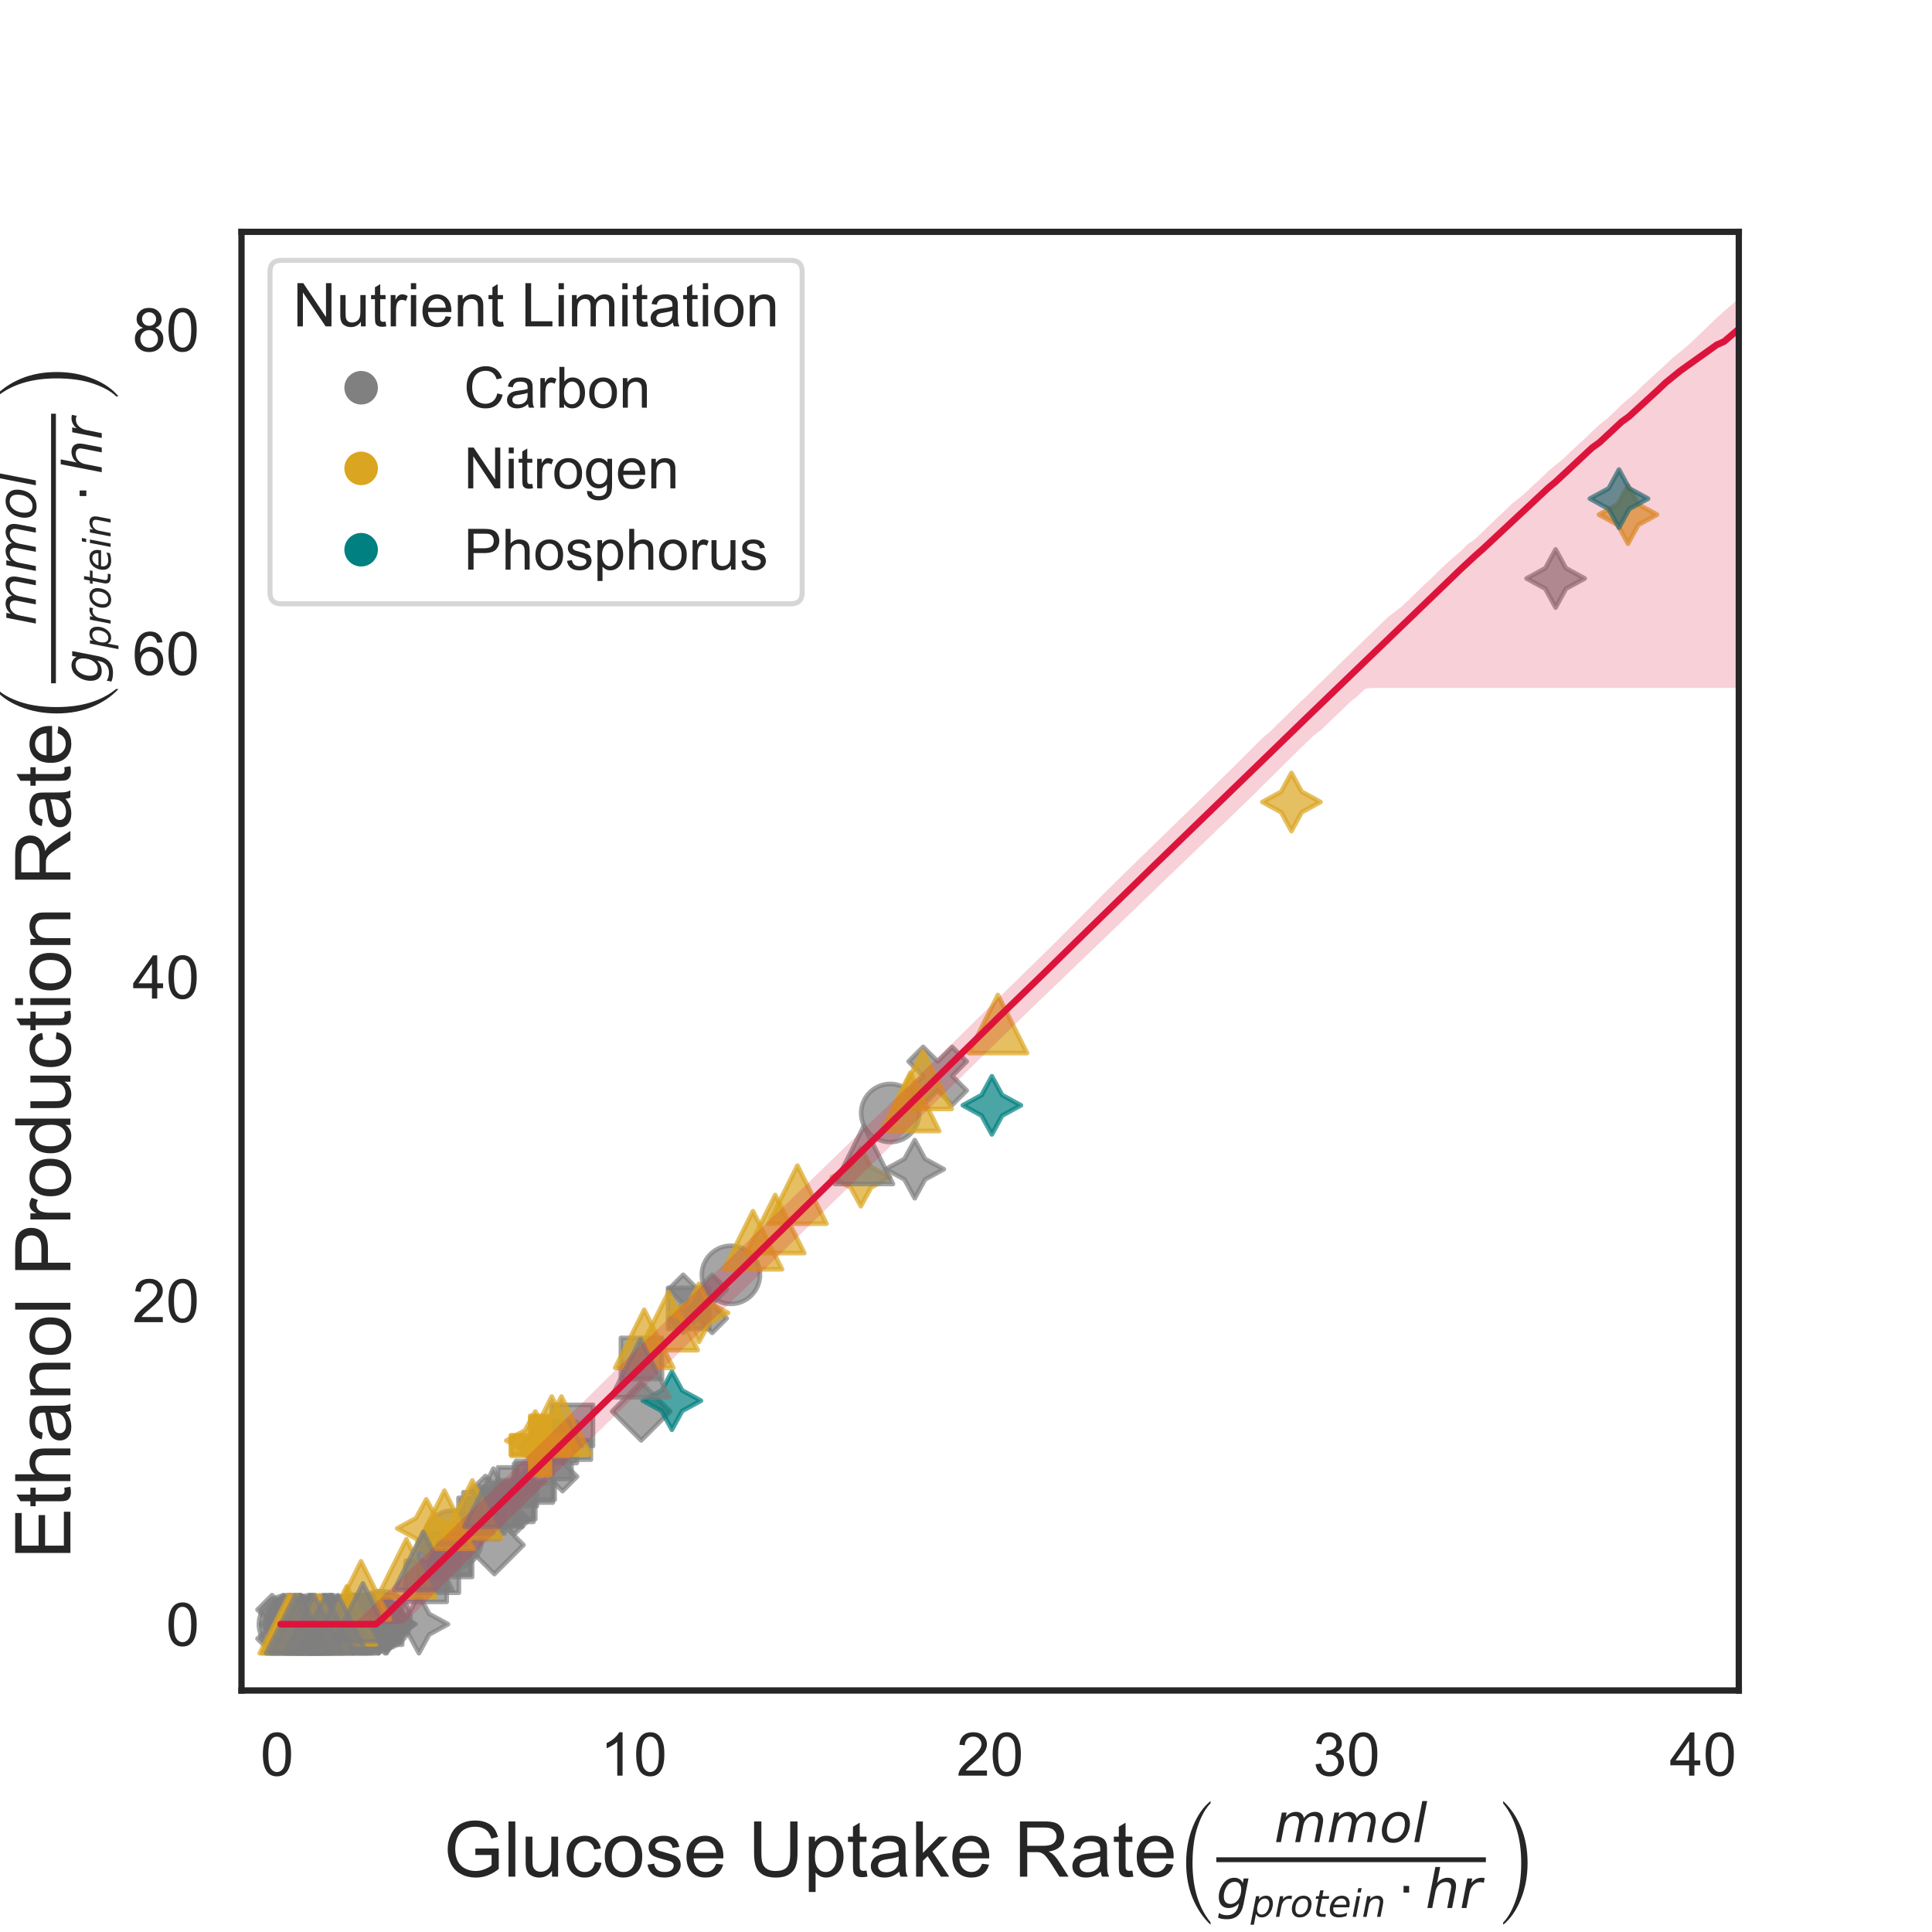 <?xml version="1.0" encoding="utf-8" standalone="no"?>
<!DOCTYPE svg PUBLIC "-//W3C//DTD SVG 1.1//EN"
  "http://www.w3.org/Graphics/SVG/1.1/DTD/svg11.dtd">
<!-- Created with matplotlib (https://matplotlib.org/) -->
<svg height="576pt" version="1.1" viewBox="0 0 576 576" width="576pt" xmlns="http://www.w3.org/2000/svg" xmlns:xlink="http://www.w3.org/1999/xlink">
 <defs>
  <style type="text/css">*{stroke-linecap:butt;stroke-linejoin:round;}</style>
 </defs>
 <g id="figure_1">
  <g id="patch_1">
   <path d="M 0 576 
L 576 576 
L 576 0 
L 0 0 
z
" style="fill:#ffffff;"/>
  </g>
  <g id="axes_1">
   <g id="patch_2">
    <path d="M 72 504 
L 518.4 504 
L 518.4 69.12 
L 72 69.12 
z
" style="fill:#ffffff;"/>
   </g>
   <g id="matplotlib.axis_1">
    <g id="xtick_1">
     <g id="text_1">
      <!-- 0 -->
      <g style="fill:#262626;" transform="translate(77.624 529.384)scale(0.18 -0.18)">
       <defs>
        <path d="M 4.156 35.297 
Q 4.156 48 6.766 55.734 
Q 9.375 63.484 14.516 67.672 
Q 19.672 71.875 27.484 71.875 
Q 33.25 71.875 37.594 69.547 
Q 41.938 67.234 44.766 62.859 
Q 47.609 58.5 49.219 52.219 
Q 50.828 45.953 50.828 35.297 
Q 50.828 22.703 48.234 14.969 
Q 45.656 7.234 40.5 3 
Q 35.359 -1.219 27.484 -1.219 
Q 17.141 -1.219 11.234 6.203 
Q 4.156 15.141 4.156 35.297 
z
M 13.188 35.297 
Q 13.188 17.672 17.312 11.828 
Q 21.438 6 27.484 6 
Q 33.547 6 37.672 11.859 
Q 41.797 17.719 41.797 35.297 
Q 41.797 52.984 37.672 58.781 
Q 33.547 64.594 27.391 64.594 
Q 21.344 64.594 17.719 59.469 
Q 13.188 52.938 13.188 35.297 
z
" id="ArialMT-48"/>
       </defs>
       <use xlink:href="#ArialMT-48"/>
      </g>
     </g>
    </g>
    <g id="xtick_2">
     <g id="text_2">
      <!-- 10 -->
      <g style="fill:#262626;" transform="translate(178.905 529.384)scale(0.18 -0.18)">
       <defs>
        <path d="M 37.25 0 
L 28.469 0 
L 28.469 56 
Q 25.297 52.984 20.141 49.953 
Q 14.984 46.922 10.891 45.406 
L 10.891 53.906 
Q 18.266 57.375 23.781 62.297 
Q 29.297 67.234 31.594 71.875 
L 37.25 71.875 
z
" id="ArialMT-49"/>
       </defs>
       <use xlink:href="#ArialMT-49"/>
       <use x="55.615" xlink:href="#ArialMT-48"/>
      </g>
     </g>
    </g>
    <g id="xtick_3">
     <g id="text_3">
      <!-- 20 -->
      <g style="fill:#262626;" transform="translate(285.19 529.384)scale(0.18 -0.18)">
       <defs>
        <path d="M 50.344 8.453 
L 50.344 0 
L 3.031 0 
Q 2.938 3.172 4.047 6.109 
Q 5.859 10.938 9.828 15.625 
Q 13.812 20.312 21.344 26.469 
Q 33.016 36.031 37.109 41.625 
Q 41.219 47.219 41.219 52.203 
Q 41.219 57.422 37.469 61 
Q 33.734 64.594 27.734 64.594 
Q 21.391 64.594 17.578 60.781 
Q 13.766 56.984 13.719 50.25 
L 4.688 51.172 
Q 5.609 61.281 11.656 66.578 
Q 17.719 71.875 27.938 71.875 
Q 38.234 71.875 44.234 66.156 
Q 50.25 60.453 50.25 52 
Q 50.25 47.703 48.484 43.547 
Q 46.734 39.406 42.656 34.812 
Q 38.578 30.219 29.109 22.219 
Q 21.188 15.578 18.938 13.203 
Q 16.703 10.844 15.234 8.453 
z
" id="ArialMT-50"/>
       </defs>
       <use xlink:href="#ArialMT-50"/>
       <use x="55.615" xlink:href="#ArialMT-48"/>
      </g>
     </g>
    </g>
    <g id="xtick_4">
     <g id="text_4">
      <!-- 30 -->
      <g style="fill:#262626;" transform="translate(391.476 529.384)scale(0.18 -0.18)">
       <defs>
        <path d="M 4.203 18.891 
L 12.984 20.062 
Q 14.5 12.594 18.141 9.297 
Q 21.781 6 27 6 
Q 33.203 6 37.469 10.297 
Q 41.75 14.594 41.75 20.953 
Q 41.75 27 37.797 30.922 
Q 33.844 34.859 27.734 34.859 
Q 25.25 34.859 21.531 33.891 
L 22.516 41.609 
Q 23.391 41.5 23.922 41.5 
Q 29.547 41.5 34.031 44.422 
Q 38.531 47.359 38.531 53.469 
Q 38.531 58.297 35.25 61.469 
Q 31.984 64.656 26.812 64.656 
Q 21.688 64.656 18.266 61.422 
Q 14.844 58.203 13.875 51.766 
L 5.078 53.328 
Q 6.688 62.156 12.391 67.016 
Q 18.109 71.875 26.609 71.875 
Q 32.469 71.875 37.391 69.359 
Q 42.328 66.844 44.938 62.5 
Q 47.562 58.156 47.562 53.266 
Q 47.562 48.641 45.062 44.828 
Q 42.578 41.016 37.703 38.766 
Q 44.047 37.312 47.562 32.688 
Q 51.078 28.078 51.078 21.141 
Q 51.078 11.766 44.234 5.25 
Q 37.406 -1.266 26.953 -1.266 
Q 17.531 -1.266 11.297 4.344 
Q 5.078 9.969 4.203 18.891 
z
" id="ArialMT-51"/>
       </defs>
       <use xlink:href="#ArialMT-51"/>
       <use x="55.615" xlink:href="#ArialMT-48"/>
      </g>
     </g>
    </g>
    <g id="xtick_5">
     <g id="text_5">
      <!-- 40 -->
      <g style="fill:#262626;" transform="translate(497.762 529.384)scale(0.18 -0.18)">
       <defs>
        <path d="M 32.328 0 
L 32.328 17.141 
L 1.266 17.141 
L 1.266 25.203 
L 33.938 71.578 
L 41.109 71.578 
L 41.109 25.203 
L 50.781 25.203 
L 50.781 17.141 
L 41.109 17.141 
L 41.109 0 
z
M 32.328 25.203 
L 32.328 57.469 
L 9.906 25.203 
z
" id="ArialMT-52"/>
       </defs>
       <use xlink:href="#ArialMT-52"/>
       <use x="55.615" xlink:href="#ArialMT-48"/>
      </g>
     </g>
    </g>
    <g id="text_6">
     <!-- Glucose Uptake Rate$ \left(\frac{mmol}{g_{protein} \cdot hr^{}}\right)$ -->
     <g style="fill:#262626;" transform="translate(132.245 559.502)scale(0.23 -0.23)">
      <defs>
       <path d="M 41.219 28.078 
L 41.219 36.469 
L 71.531 36.531 
L 71.531 9.969 
Q 64.547 4.391 57.125 1.578 
Q 49.703 -1.219 41.891 -1.219 
Q 31.344 -1.219 22.719 3.297 
Q 14.109 7.812 9.719 16.359 
Q 5.328 24.906 5.328 35.453 
Q 5.328 45.906 9.688 54.953 
Q 14.062 64.016 22.266 68.406 
Q 30.469 72.797 41.156 72.797 
Q 48.922 72.797 55.188 70.281 
Q 61.469 67.781 65.031 63.281 
Q 68.609 58.797 70.453 51.562 
L 61.922 49.219 
Q 60.297 54.688 57.906 57.812 
Q 55.516 60.938 51.062 62.812 
Q 46.625 64.703 41.219 64.703 
Q 34.719 64.703 29.984 62.719 
Q 25.25 60.75 22.344 57.516 
Q 19.438 54.297 17.828 50.438 
Q 15.094 43.797 15.094 36.031 
Q 15.094 26.469 18.391 20.016 
Q 21.688 13.578 27.984 10.453 
Q 34.281 7.328 41.359 7.328 
Q 47.516 7.328 53.375 9.688 
Q 59.234 12.062 62.25 14.75 
L 62.25 28.078 
z
" id="ArialMT-71"/>
       <path d="M 6.391 0 
L 6.391 71.578 
L 15.188 71.578 
L 15.188 0 
z
" id="ArialMT-108"/>
       <path d="M 40.578 0 
L 40.578 7.625 
Q 34.516 -1.172 24.125 -1.172 
Q 19.531 -1.172 15.547 0.578 
Q 11.578 2.344 9.641 5 
Q 7.719 7.672 6.938 11.531 
Q 6.391 14.109 6.391 19.734 
L 6.391 51.859 
L 15.188 51.859 
L 15.188 23.094 
Q 15.188 16.219 15.719 13.812 
Q 16.547 10.359 19.234 8.375 
Q 21.922 6.391 25.875 6.391 
Q 29.828 6.391 33.297 8.422 
Q 36.766 10.453 38.203 13.938 
Q 39.656 17.438 39.656 24.078 
L 39.656 51.859 
L 48.438 51.859 
L 48.438 0 
z
" id="ArialMT-117"/>
       <path d="M 40.438 19 
L 49.078 17.875 
Q 47.656 8.938 41.812 3.875 
Q 35.984 -1.172 27.484 -1.172 
Q 16.844 -1.172 10.375 5.781 
Q 3.906 12.75 3.906 25.734 
Q 3.906 34.125 6.688 40.422 
Q 9.469 46.734 15.156 49.875 
Q 20.844 53.031 27.547 53.031 
Q 35.984 53.031 41.359 48.75 
Q 46.734 44.484 48.25 36.625 
L 39.703 35.297 
Q 38.484 40.531 35.375 43.156 
Q 32.281 45.797 27.875 45.797 
Q 21.234 45.797 17.078 41.031 
Q 12.938 36.281 12.938 25.984 
Q 12.938 15.531 16.938 10.797 
Q 20.953 6.062 27.391 6.062 
Q 32.562 6.062 36.031 9.234 
Q 39.5 12.406 40.438 19 
z
" id="ArialMT-99"/>
       <path d="M 3.328 25.922 
Q 3.328 40.328 11.328 47.266 
Q 18.016 53.031 27.641 53.031 
Q 38.328 53.031 45.109 46.016 
Q 51.906 39.016 51.906 26.656 
Q 51.906 16.656 48.906 10.906 
Q 45.906 5.172 40.156 2 
Q 34.422 -1.172 27.641 -1.172 
Q 16.75 -1.172 10.031 5.812 
Q 3.328 12.797 3.328 25.922 
z
M 12.359 25.922 
Q 12.359 15.969 16.703 11.016 
Q 21.047 6.062 27.641 6.062 
Q 34.188 6.062 38.531 11.031 
Q 42.875 16.016 42.875 26.219 
Q 42.875 35.844 38.5 40.797 
Q 34.125 45.75 27.641 45.75 
Q 21.047 45.75 16.703 40.812 
Q 12.359 35.891 12.359 25.922 
z
" id="ArialMT-111"/>
       <path d="M 3.078 15.484 
L 11.766 16.844 
Q 12.5 11.625 15.844 8.844 
Q 19.188 6.062 25.203 6.062 
Q 31.25 6.062 34.172 8.516 
Q 37.109 10.984 37.109 14.312 
Q 37.109 17.281 34.516 19 
Q 32.719 20.172 25.531 21.969 
Q 15.875 24.422 12.141 26.203 
Q 8.406 27.984 6.469 31.125 
Q 4.547 34.281 4.547 38.094 
Q 4.547 41.547 6.125 44.5 
Q 7.719 47.469 10.453 49.422 
Q 12.5 50.922 16.031 51.969 
Q 19.578 53.031 23.641 53.031 
Q 29.734 53.031 34.344 51.266 
Q 38.969 49.516 41.156 46.5 
Q 43.359 43.5 44.188 38.484 
L 35.594 37.312 
Q 35.016 41.312 32.203 43.547 
Q 29.391 45.797 24.266 45.797 
Q 18.219 45.797 15.625 43.797 
Q 13.031 41.797 13.031 39.109 
Q 13.031 37.406 14.109 36.031 
Q 15.188 34.625 17.484 33.688 
Q 18.797 33.203 25.25 31.453 
Q 34.578 28.953 38.25 27.359 
Q 41.938 25.781 44.031 22.75 
Q 46.141 19.734 46.141 15.234 
Q 46.141 10.844 43.578 6.953 
Q 41.016 3.078 36.172 0.953 
Q 31.344 -1.172 25.25 -1.172 
Q 15.141 -1.172 9.844 3.031 
Q 4.547 7.234 3.078 15.484 
z
" id="ArialMT-115"/>
       <path d="M 42.094 16.703 
L 51.172 15.578 
Q 49.031 7.625 43.219 3.219 
Q 37.406 -1.172 28.375 -1.172 
Q 17 -1.172 10.328 5.828 
Q 3.656 12.844 3.656 25.484 
Q 3.656 38.578 10.391 45.797 
Q 17.141 53.031 27.875 53.031 
Q 38.281 53.031 44.875 45.953 
Q 51.469 38.875 51.469 26.031 
Q 51.469 25.25 51.422 23.688 
L 12.75 23.688 
Q 13.234 15.141 17.578 10.594 
Q 21.922 6.062 28.422 6.062 
Q 33.25 6.062 36.672 8.594 
Q 40.094 11.141 42.094 16.703 
z
M 13.234 30.906 
L 42.188 30.906 
Q 41.609 37.453 38.875 40.719 
Q 34.672 45.797 27.984 45.797 
Q 21.922 45.797 17.797 41.75 
Q 13.672 37.703 13.234 30.906 
z
" id="ArialMT-101"/>
       <path id="ArialMT-32"/>
       <path d="M 54.688 71.578 
L 64.156 71.578 
L 64.156 30.219 
Q 64.156 19.438 61.719 13.078 
Q 59.281 6.734 52.906 2.75 
Q 46.531 -1.219 36.188 -1.219 
Q 26.125 -1.219 19.719 2.25 
Q 13.328 5.719 10.594 12.281 
Q 7.859 18.844 7.859 30.219 
L 7.859 71.578 
L 17.328 71.578 
L 17.328 30.281 
Q 17.328 20.953 19.062 16.531 
Q 20.797 12.109 25.016 9.719 
Q 29.25 7.328 35.359 7.328 
Q 45.797 7.328 50.234 12.062 
Q 54.688 16.797 54.688 30.281 
z
" id="ArialMT-85"/>
       <path d="M 6.594 -19.875 
L 6.594 51.859 
L 14.594 51.859 
L 14.594 45.125 
Q 17.438 49.078 21 51.047 
Q 24.562 53.031 29.641 53.031 
Q 36.281 53.031 41.359 49.609 
Q 46.438 46.188 49.016 39.953 
Q 51.609 33.734 51.609 26.312 
Q 51.609 18.359 48.75 11.984 
Q 45.906 5.609 40.453 2.219 
Q 35.016 -1.172 29 -1.172 
Q 24.609 -1.172 21.109 0.688 
Q 17.625 2.547 15.375 5.375 
L 15.375 -19.875 
z
M 14.547 25.641 
Q 14.547 15.625 18.594 10.844 
Q 22.656 6.062 28.422 6.062 
Q 34.281 6.062 38.453 11.016 
Q 42.625 15.969 42.625 26.375 
Q 42.625 36.281 38.547 41.203 
Q 34.469 46.141 28.812 46.141 
Q 23.188 46.141 18.859 40.891 
Q 14.547 35.641 14.547 25.641 
z
" id="ArialMT-112"/>
       <path d="M 25.781 7.859 
L 27.047 0.094 
Q 23.344 -0.688 20.406 -0.688 
Q 15.625 -0.688 12.984 0.828 
Q 10.359 2.344 9.281 4.812 
Q 8.203 7.281 8.203 15.188 
L 8.203 45.016 
L 1.766 45.016 
L 1.766 51.859 
L 8.203 51.859 
L 8.203 64.703 
L 16.938 69.969 
L 16.938 51.859 
L 25.781 51.859 
L 25.781 45.016 
L 16.938 45.016 
L 16.938 14.703 
Q 16.938 10.938 17.406 9.859 
Q 17.875 8.797 18.922 8.156 
Q 19.969 7.516 21.922 7.516 
Q 23.391 7.516 25.781 7.859 
z
" id="ArialMT-116"/>
       <path d="M 40.438 6.391 
Q 35.547 2.25 31.031 0.531 
Q 26.516 -1.172 21.344 -1.172 
Q 12.797 -1.172 8.203 3 
Q 3.609 7.172 3.609 13.672 
Q 3.609 17.484 5.344 20.625 
Q 7.078 23.781 9.891 25.688 
Q 12.703 27.594 16.219 28.562 
Q 18.797 29.25 24.031 29.891 
Q 34.672 31.156 39.703 32.906 
Q 39.75 34.719 39.75 35.203 
Q 39.75 40.578 37.25 42.781 
Q 33.891 45.75 27.25 45.75 
Q 21.047 45.75 18.094 43.578 
Q 15.141 41.406 13.719 35.891 
L 5.125 37.062 
Q 6.297 42.578 8.984 45.969 
Q 11.672 49.359 16.75 51.188 
Q 21.828 53.031 28.516 53.031 
Q 35.156 53.031 39.297 51.469 
Q 43.453 49.906 45.406 47.531 
Q 47.359 45.172 48.141 41.547 
Q 48.578 39.312 48.578 33.453 
L 48.578 21.734 
Q 48.578 9.469 49.141 6.219 
Q 49.703 2.984 51.375 0 
L 42.188 0 
Q 40.828 2.734 40.438 6.391 
z
M 39.703 26.031 
Q 34.906 24.078 25.344 22.703 
Q 19.922 21.922 17.672 20.938 
Q 15.438 19.969 14.203 18.094 
Q 12.984 16.219 12.984 13.922 
Q 12.984 10.406 15.641 8.062 
Q 18.312 5.719 23.438 5.719 
Q 28.516 5.719 32.469 7.938 
Q 36.422 10.156 38.281 14.016 
Q 39.703 17 39.703 22.797 
z
" id="ArialMT-97"/>
       <path d="M 6.641 0 
L 6.641 71.578 
L 15.438 71.578 
L 15.438 30.766 
L 36.234 51.859 
L 47.609 51.859 
L 27.781 32.625 
L 49.609 0 
L 38.766 0 
L 21.625 26.516 
L 15.438 20.562 
L 15.438 0 
z
" id="ArialMT-107"/>
       <path d="M 7.859 0 
L 7.859 71.578 
L 39.594 71.578 
Q 49.172 71.578 54.141 69.641 
Q 59.125 67.719 62.109 62.828 
Q 65.094 57.953 65.094 52.047 
Q 65.094 44.438 60.156 39.203 
Q 55.219 33.984 44.922 32.562 
Q 48.688 30.766 50.641 29 
Q 54.781 25.203 58.5 19.484 
L 70.953 0 
L 59.031 0 
L 49.562 14.891 
Q 45.406 21.344 42.719 24.75 
Q 40.047 28.172 37.922 29.531 
Q 35.797 30.906 33.594 31.453 
Q 31.984 31.781 28.328 31.781 
L 17.328 31.781 
L 17.328 0 
z
M 17.328 39.984 
L 37.703 39.984 
Q 44.188 39.984 47.844 41.328 
Q 51.516 42.672 53.422 45.625 
Q 55.328 48.578 55.328 52.047 
Q 55.328 57.125 51.641 60.391 
Q 47.953 63.672 39.984 63.672 
L 17.328 63.672 
z
" id="ArialMT-82"/>
       <path d="M 50.297 -24.297 
L 50.297 -27.906 
Q 33.5 -12.094 23.703 11.406 
Q 13.906 34.906 13.906 64.297 
Q 13.906 93.797 23.953 118.641 
Q 34 143.5 50.297 156.594 
L 50.297 153.297 
Q 38.906 141.594 31.156 118.844 
Q 23.406 96.094 23.406 64.297 
Q 23.406 8.797 50.297 -24.297 
z
" id="STIXSizeTwoSym-Regular-40"/>
       <path d="M 89.797 33.016 
L 83.406 0 
L 74.422 0 
L 80.719 32.719 
Q 81.109 34.812 81.297 36.328 
Q 81.5 37.844 81.5 38.922 
Q 81.5 43.312 79.047 45.75 
Q 76.609 48.188 72.219 48.188 
Q 65.672 48.188 60.547 43.281 
Q 55.422 38.375 53.906 30.516 
L 47.906 0 
L 38.922 0 
L 45.312 32.719 
Q 45.703 34.516 45.891 36.047 
Q 46.094 37.594 46.094 38.812 
Q 46.094 43.266 43.656 45.719 
Q 41.219 48.188 36.922 48.188 
Q 30.281 48.188 25.141 43.281 
Q 20.016 38.375 18.5 30.516 
L 12.5 0 
L 3.516 0 
L 14.203 54.688 
L 23.188 54.688 
L 21.484 46.188 
Q 25.141 50.984 30.047 53.484 
Q 34.969 56 40.578 56 
Q 46.531 56 50.359 52.875 
Q 54.203 49.75 54.984 44.188 
Q 59.078 49.953 64.469 52.969 
Q 69.875 56 75.875 56 
Q 82.906 56 86.734 51.953 
Q 90.578 47.906 90.578 40.484 
Q 90.578 38.875 90.375 36.938 
Q 90.188 35.016 89.797 33.016 
z
" id="DejaVuSans-Oblique-109"/>
       <path d="M 25.391 -1.422 
Q 15.766 -1.422 10.172 4.516 
Q 4.594 10.453 4.594 20.703 
Q 4.594 26.656 6.516 32.828 
Q 8.453 39.016 11.531 43.219 
Q 16.359 49.75 22.312 52.875 
Q 28.266 56 35.797 56 
Q 45.125 56 50.859 50.188 
Q 56.594 44.391 56.594 35.016 
Q 56.594 28.516 54.688 22.062 
Q 52.781 15.625 49.703 11.375 
Q 44.922 4.828 38.969 1.703 
Q 33.016 -1.422 25.391 -1.422 
z
M 13.922 21 
Q 13.922 13.578 17.016 9.891 
Q 20.125 6.203 26.422 6.203 
Q 35.453 6.203 41.375 14.078 
Q 47.312 21.969 47.312 34.078 
Q 47.312 41.156 44.141 44.766 
Q 40.969 48.391 34.812 48.391 
Q 29.734 48.391 25.781 46.016 
Q 21.828 43.656 18.703 38.812 
Q 16.406 35.203 15.156 30.562 
Q 13.922 25.922 13.922 21 
z
" id="DejaVuSans-Oblique-111"/>
       <path d="M 18.312 75.984 
L 27.297 75.984 
L 12.5 0 
L 3.516 0 
z
" id="DejaVuSans-Oblique-108"/>
       <path d="M 59.625 54.688 
L 50.297 6.781 
Q 47.609 -7.125 40.016 -13.953 
Q 32.422 -20.797 19.578 -20.797 
Q 14.844 -20.797 10.781 -20.094 
Q 6.734 -19.391 3.219 -17.922 
L 4.891 -9.188 
Q 8.203 -11.328 11.906 -12.344 
Q 15.625 -13.375 19.828 -13.375 
Q 28.375 -13.375 33.859 -8.703 
Q 39.359 -4.047 41.109 4.688 
L 41.891 8.797 
Q 38.141 4.5 33.156 2.25 
Q 28.172 0 22.406 0 
Q 14.109 0 9.344 5.484 
Q 4.594 10.984 4.594 20.609 
Q 4.594 28.172 7.469 35.422 
Q 10.359 42.672 15.578 48.297 
Q 19.047 52 23.656 54 
Q 28.266 56 33.297 56 
Q 38.812 56 42.906 53.438 
Q 47.016 50.875 49.031 46.188 
L 50.594 54.688 
z
M 46.094 34.625 
Q 46.094 41.266 42.969 44.875 
Q 39.844 48.484 34.078 48.484 
Q 30.516 48.484 27.297 47.062 
Q 24.078 45.656 21.781 43.109 
Q 18.062 38.922 15.984 33.234 
Q 13.922 27.547 13.922 21.484 
Q 13.922 14.75 17.062 11.125 
Q 20.219 7.516 26.125 7.516 
Q 34.672 7.516 40.375 15.25 
Q 46.094 23 46.094 34.625 
z
" id="DejaVuSans-Oblique-103"/>
       <path d="M 49.609 33.688 
Q 49.609 40.875 46.484 44.672 
Q 43.359 48.484 37.5 48.484 
Q 33.5 48.484 29.859 46.438 
Q 26.219 44.391 23.391 40.484 
Q 20.609 36.625 18.938 31.156 
Q 17.281 25.688 17.281 20.312 
Q 17.281 13.484 20.406 9.797 
Q 23.531 6.109 29.297 6.109 
Q 33.547 6.109 37.188 8.109 
Q 40.828 10.109 43.406 13.922 
Q 46.188 17.922 47.891 23.344 
Q 49.609 28.766 49.609 33.688 
z
M 21.781 46.391 
Q 25.391 51.125 30.297 53.562 
Q 35.203 56 41.219 56 
Q 49.609 56 54.25 50.5 
Q 58.891 45.016 58.891 35.109 
Q 58.891 27 56 19.656 
Q 53.125 12.312 47.703 6.5 
Q 44.094 2.641 39.547 0.609 
Q 35.016 -1.422 29.984 -1.422 
Q 24.172 -1.422 20.219 1 
Q 16.266 3.422 14.312 8.203 
L 8.688 -20.797 
L -0.297 -20.797 
L 14.406 54.688 
L 23.391 54.688 
z
" id="DejaVuSans-Oblique-112"/>
       <path d="M 44.578 46.391 
Q 43.219 47.125 41.453 47.516 
Q 39.703 47.906 37.703 47.906 
Q 30.516 47.906 25.141 42.453 
Q 19.781 37.016 18.016 27.875 
L 12.5 0 
L 3.516 0 
L 14.203 54.688 
L 23.188 54.688 
L 21.484 46.188 
Q 25.047 50.922 30 53.453 
Q 34.969 56 40.578 56 
Q 42.047 56 43.453 55.828 
Q 44.875 55.672 46.297 55.281 
z
" id="DejaVuSans-Oblique-114"/>
       <path d="M 42.281 54.688 
L 40.922 47.703 
L 23 47.703 
L 17.188 18.016 
Q 16.891 16.359 16.75 15.234 
Q 16.609 14.109 16.609 13.484 
Q 16.609 10.359 18.484 8.938 
Q 20.359 7.516 24.516 7.516 
L 33.594 7.516 
L 32.078 0 
L 23.484 0 
Q 15.484 0 11.547 3.125 
Q 7.625 6.25 7.625 12.594 
Q 7.625 13.719 7.766 15.062 
Q 7.906 16.406 8.203 18.016 
L 14.016 47.703 
L 6.391 47.703 
L 7.812 54.688 
L 15.281 54.688 
L 18.312 70.219 
L 27.297 70.219 
L 24.312 54.688 
z
" id="DejaVuSans-Oblique-116"/>
       <path d="M 48.094 32.234 
Q 48.25 33.016 48.312 33.844 
Q 48.391 34.672 48.391 35.5 
Q 48.391 41.453 44.891 44.922 
Q 41.406 48.391 35.406 48.391 
Q 28.719 48.391 23.578 44.156 
Q 18.453 39.938 15.828 32.172 
z
M 55.906 25.203 
L 14.109 25.203 
Q 13.812 23.344 13.719 22.266 
Q 13.625 21.188 13.625 20.406 
Q 13.625 13.625 17.797 9.906 
Q 21.969 6.203 29.594 6.203 
Q 35.453 6.203 40.672 7.516 
Q 45.906 8.844 50.391 11.375 
L 48.688 2.484 
Q 43.844 0.531 38.688 -0.438 
Q 33.547 -1.422 28.219 -1.422 
Q 16.844 -1.422 10.719 4.016 
Q 4.594 9.469 4.594 19.484 
Q 4.594 28.031 7.641 35.375 
Q 10.688 42.719 16.609 48.484 
Q 20.406 52.094 25.656 54.047 
Q 30.906 56 36.812 56 
Q 46.094 56 51.578 50.438 
Q 57.078 44.875 57.078 35.5 
Q 57.078 33.25 56.781 30.688 
Q 56.5 28.125 55.906 25.203 
z
" id="DejaVuSans-Oblique-101"/>
       <path d="M 18.312 75.984 
L 27.297 75.984 
L 25.094 64.594 
L 16.109 64.594 
z
M 14.203 54.688 
L 23.188 54.688 
L 12.5 0 
L 3.516 0 
z
" id="DejaVuSans-Oblique-105"/>
       <path d="M 55.719 33.016 
L 49.312 0 
L 40.281 0 
L 46.688 32.672 
Q 47.125 34.969 47.359 36.719 
Q 47.609 38.484 47.609 39.5 
Q 47.609 43.609 45.016 45.891 
Q 42.438 48.188 37.797 48.188 
Q 30.562 48.188 25.344 43.375 
Q 20.125 38.578 18.5 30.328 
L 12.5 0 
L 3.516 0 
L 14.109 54.688 
L 23.094 54.688 
L 21.297 46.094 
Q 25.047 50.828 30.312 53.406 
Q 35.594 56 41.406 56 
Q 48.641 56 52.609 52.094 
Q 56.594 48.188 56.594 41.109 
Q 56.594 39.359 56.375 37.359 
Q 56.156 35.359 55.719 33.016 
z
" id="DejaVuSans-Oblique-110"/>
       <path d="M 10.688 40.922 
L 21 40.922 
L 21 28.516 
L 10.688 28.516 
z
" id="DejaVuSans-8901"/>
       <path d="M 55.719 33.016 
L 49.312 0 
L 40.281 0 
L 46.688 32.672 
Q 47.125 34.969 47.359 36.719 
Q 47.609 38.484 47.609 39.5 
Q 47.609 43.609 45.016 45.891 
Q 42.438 48.188 37.797 48.188 
Q 30.562 48.188 25.266 43.297 
Q 19.969 38.422 18.406 30.328 
L 12.5 0 
L 3.516 0 
L 18.312 75.984 
L 27.297 75.984 
L 21.484 46.094 
Q 24.906 50.688 30.219 53.344 
Q 35.547 56 41.406 56 
Q 48.641 56 52.609 52.094 
Q 56.594 48.188 56.594 41.109 
Q 56.594 39.359 56.375 37.359 
Q 56.156 35.359 55.719 33.016 
z
" id="DejaVuSans-Oblique-104"/>
       <path d="M 11.406 153 
L 11.406 156.594 
Q 28.203 140.797 38 117.297 
Q 47.797 93.797 47.797 64.297 
Q 47.797 34.906 37.75 10.047 
Q 27.703 -14.797 11.406 -27.906 
L 11.406 -24.594 
Q 22.797 -12.906 30.547 9.891 
Q 38.297 32.703 38.297 64.297 
Q 38.297 119.906 11.406 153 
z
" id="STIXSizeTwoSym-Regular-41"/>
      </defs>
      <use transform="translate(0 0.019)" xlink:href="#ArialMT-71"/>
      <use transform="translate(77.783 0.019)" xlink:href="#ArialMT-108"/>
      <use transform="translate(100 0.019)" xlink:href="#ArialMT-117"/>
      <use transform="translate(155.615 0.019)" xlink:href="#ArialMT-99"/>
      <use transform="translate(205.615 0.019)" xlink:href="#ArialMT-111"/>
      <use transform="translate(261.23 0.019)" xlink:href="#ArialMT-115"/>
      <use transform="translate(311.23 0.019)" xlink:href="#ArialMT-101"/>
      <use transform="translate(366.846 0.019)" xlink:href="#ArialMT-32"/>
      <use transform="translate(394.629 0.019)" xlink:href="#ArialMT-85"/>
      <use transform="translate(466.846 0.019)" xlink:href="#ArialMT-112"/>
      <use transform="translate(522.461 0.019)" xlink:href="#ArialMT-116"/>
      <use transform="translate(550.244 0.019)" xlink:href="#ArialMT-97"/>
      <use transform="translate(605.859 0.019)" xlink:href="#ArialMT-107"/>
      <use transform="translate(655.859 0.019)" xlink:href="#ArialMT-101"/>
      <use transform="translate(711.475 0.019)" xlink:href="#ArialMT-32"/>
      <use transform="translate(739.258 0.019)" xlink:href="#ArialMT-82"/>
      <use transform="translate(811.475 0.019)" xlink:href="#ArialMT-97"/>
      <use transform="translate(867.09 0.019)" xlink:href="#ArialMT-116"/>
      <use transform="translate(894.873 0.019)" xlink:href="#ArialMT-101"/>
      <use transform="translate(950.488 -38.064)scale(0.869)" xlink:href="#STIXSizeTwoSym-Regular-40"/>
      <use transform="translate(1076.658 44.811)scale(0.7)" xlink:href="#DejaVuSans-Oblique-109"/>
      <use transform="translate(1144.846 44.811)scale(0.7)" xlink:href="#DejaVuSans-Oblique-109"/>
      <use transform="translate(1213.035 44.811)scale(0.7)" xlink:href="#DejaVuSans-Oblique-111"/>
      <use transform="translate(1255.862 44.811)scale(0.7)" xlink:href="#DejaVuSans-Oblique-108"/>
      <use transform="translate(1001.658 -40.623)scale(0.7)" xlink:href="#DejaVuSans-Oblique-103"/>
      <use transform="translate(1046.091 -52.108)scale(0.49)" xlink:href="#DejaVuSans-Oblique-112"/>
      <use transform="translate(1077.195 -52.108)scale(0.49)" xlink:href="#DejaVuSans-Oblique-114"/>
      <use transform="translate(1097.34 -52.108)scale(0.49)" xlink:href="#DejaVuSans-Oblique-111"/>
      <use transform="translate(1127.319 -52.108)scale(0.49)" xlink:href="#DejaVuSans-Oblique-116"/>
      <use transform="translate(1146.532 -52.108)scale(0.49)" xlink:href="#DejaVuSans-Oblique-101"/>
      <use transform="translate(1176.678 -52.108)scale(0.49)" xlink:href="#DejaVuSans-Oblique-105"/>
      <use transform="translate(1190.292 -52.108)scale(0.49)" xlink:href="#DejaVuSans-Oblique-110"/>
      <use transform="translate(1236.899 -40.623)scale(0.7)" xlink:href="#DejaVuSans-8901"/>
      <use transform="translate(1272.788 -40.623)scale(0.7)" xlink:href="#DejaVuSans-Oblique-104"/>
      <use transform="translate(1317.153 -40.623)scale(0.7)" xlink:href="#DejaVuSans-Oblique-114"/>
      <use transform="translate(1363.602 -38.064)scale(0.869)" xlink:href="#STIXSizeTwoSym-Regular-41"/>
      <path d="M 1001.658 18.816 
L 1001.658 25.066 
L 1351.102 25.066 
L 1351.102 18.816 
L 1001.658 18.816 
z
"/>
     </g>
    </g>
   </g>
   <g id="matplotlib.axis_2">
    <g id="ytick_1">
     <g id="text_7">
      <!-- 0 -->
      <g style="fill:#262626;" transform="translate(49.49 490.675)scale(0.18 -0.18)">
       <use xlink:href="#ArialMT-48"/>
      </g>
     </g>
    </g>
    <g id="ytick_2">
     <g id="text_8">
      <!-- 20 -->
      <g style="fill:#262626;" transform="translate(39.481 394.189)scale(0.18 -0.18)">
       <use xlink:href="#ArialMT-50"/>
       <use x="55.615" xlink:href="#ArialMT-48"/>
      </g>
     </g>
    </g>
    <g id="ytick_3">
     <g id="text_9">
      <!-- 40 -->
      <g style="fill:#262626;" transform="translate(39.481 297.704)scale(0.18 -0.18)">
       <use xlink:href="#ArialMT-52"/>
       <use x="55.615" xlink:href="#ArialMT-48"/>
      </g>
     </g>
    </g>
    <g id="ytick_4">
     <g id="text_10">
      <!-- 60 -->
      <g style="fill:#262626;" transform="translate(39.481 201.218)scale(0.18 -0.18)">
       <defs>
        <path d="M 49.75 54.047 
L 41.016 53.375 
Q 39.844 58.547 37.703 60.891 
Q 34.125 64.656 28.906 64.656 
Q 24.703 64.656 21.531 62.312 
Q 17.391 59.281 14.984 53.469 
Q 12.594 47.656 12.5 36.922 
Q 15.672 41.75 20.266 44.094 
Q 24.859 46.438 29.891 46.438 
Q 38.672 46.438 44.844 39.969 
Q 51.031 33.5 51.031 23.25 
Q 51.031 16.5 48.125 10.719 
Q 45.219 4.938 40.141 1.859 
Q 35.062 -1.219 28.609 -1.219 
Q 17.625 -1.219 10.688 6.859 
Q 3.766 14.938 3.766 33.5 
Q 3.766 54.25 11.422 63.672 
Q 18.109 71.875 29.438 71.875 
Q 37.891 71.875 43.281 67.141 
Q 48.688 62.406 49.75 54.047 
z
M 13.875 23.188 
Q 13.875 18.656 15.797 14.5 
Q 17.719 10.359 21.188 8.172 
Q 24.656 6 28.469 6 
Q 34.031 6 38.031 10.484 
Q 42.047 14.984 42.047 22.703 
Q 42.047 30.125 38.078 34.391 
Q 34.125 38.672 28.125 38.672 
Q 22.172 38.672 18.016 34.391 
Q 13.875 30.125 13.875 23.188 
z
" id="ArialMT-54"/>
       </defs>
       <use xlink:href="#ArialMT-54"/>
       <use x="55.615" xlink:href="#ArialMT-48"/>
      </g>
     </g>
    </g>
    <g id="ytick_5">
     <g id="text_11">
      <!-- 80 -->
      <g style="fill:#262626;" transform="translate(39.481 104.733)scale(0.18 -0.18)">
       <defs>
        <path d="M 17.672 38.812 
Q 12.203 40.828 9.562 44.531 
Q 6.938 48.25 6.938 53.422 
Q 6.938 61.234 12.547 66.547 
Q 18.172 71.875 27.484 71.875 
Q 36.859 71.875 42.578 66.422 
Q 48.297 60.984 48.297 53.172 
Q 48.297 48.188 45.672 44.5 
Q 43.062 40.828 37.75 38.812 
Q 44.344 36.672 47.781 31.875 
Q 51.219 27.094 51.219 20.453 
Q 51.219 11.281 44.719 5.031 
Q 38.234 -1.219 27.641 -1.219 
Q 17.047 -1.219 10.547 5.047 
Q 4.047 11.328 4.047 20.703 
Q 4.047 27.688 7.594 32.391 
Q 11.141 37.109 17.672 38.812 
z
M 15.922 53.719 
Q 15.922 48.641 19.188 45.406 
Q 22.469 42.188 27.688 42.188 
Q 32.766 42.188 36.016 45.375 
Q 39.266 48.578 39.266 53.219 
Q 39.266 58.062 35.906 61.359 
Q 32.562 64.656 27.594 64.656 
Q 22.562 64.656 19.234 61.422 
Q 15.922 58.203 15.922 53.719 
z
M 13.094 20.656 
Q 13.094 16.891 14.875 13.375 
Q 16.656 9.859 20.172 7.922 
Q 23.688 6 27.734 6 
Q 34.031 6 38.125 10.047 
Q 42.234 14.109 42.234 20.359 
Q 42.234 26.703 38.016 30.859 
Q 33.797 35.016 27.438 35.016 
Q 21.234 35.016 17.156 30.906 
Q 13.094 26.812 13.094 20.656 
z
" id="ArialMT-56"/>
       </defs>
       <use xlink:href="#ArialMT-56"/>
       <use x="55.615" xlink:href="#ArialMT-48"/>
      </g>
     </g>
    </g>
    <g id="text_12">
     <!-- Ethanol Production Rate$ \left(\frac{mmol}{g_{protein} \cdot hr^{}}\right)$ -->
     <g style="fill:#262626;" transform="translate(20.991 464.81)rotate(-90)scale(0.23 -0.23)">
      <defs>
       <path d="M 7.906 0 
L 7.906 71.578 
L 59.672 71.578 
L 59.672 63.141 
L 17.391 63.141 
L 17.391 41.219 
L 56.984 41.219 
L 56.984 32.812 
L 17.391 32.812 
L 17.391 8.453 
L 61.328 8.453 
L 61.328 0 
z
" id="ArialMT-69"/>
       <path d="M 6.594 0 
L 6.594 71.578 
L 15.375 71.578 
L 15.375 45.906 
Q 21.531 53.031 30.906 53.031 
Q 36.672 53.031 40.922 50.75 
Q 45.172 48.484 47 44.484 
Q 48.828 40.484 48.828 32.859 
L 48.828 0 
L 40.047 0 
L 40.047 32.859 
Q 40.047 39.453 37.188 42.453 
Q 34.328 45.453 29.109 45.453 
Q 25.203 45.453 21.75 43.422 
Q 18.312 41.406 16.844 37.938 
Q 15.375 34.469 15.375 28.375 
L 15.375 0 
z
" id="ArialMT-104"/>
       <path d="M 6.594 0 
L 6.594 51.859 
L 14.5 51.859 
L 14.5 44.484 
Q 20.219 53.031 31 53.031 
Q 35.688 53.031 39.625 51.344 
Q 43.562 49.656 45.516 46.922 
Q 47.469 44.188 48.25 40.438 
Q 48.734 37.984 48.734 31.891 
L 48.734 0 
L 39.938 0 
L 39.938 31.547 
Q 39.938 36.922 38.906 39.578 
Q 37.891 42.234 35.281 43.812 
Q 32.672 45.406 29.156 45.406 
Q 23.531 45.406 19.453 41.844 
Q 15.375 38.281 15.375 28.328 
L 15.375 0 
z
" id="ArialMT-110"/>
       <path d="M 7.719 0 
L 7.719 71.578 
L 34.719 71.578 
Q 41.844 71.578 45.609 70.906 
Q 50.875 70.016 54.438 67.547 
Q 58.016 65.094 60.188 60.641 
Q 62.359 56.203 62.359 50.875 
Q 62.359 41.75 56.547 35.422 
Q 50.734 29.109 35.547 29.109 
L 17.188 29.109 
L 17.188 0 
z
M 17.188 37.547 
L 35.688 37.547 
Q 44.875 37.547 48.734 40.969 
Q 52.594 44.391 52.594 50.594 
Q 52.594 55.078 50.312 58.266 
Q 48.047 61.469 44.344 62.5 
Q 41.938 63.141 35.5 63.141 
L 17.188 63.141 
z
" id="ArialMT-80"/>
       <path d="M 6.5 0 
L 6.5 51.859 
L 14.406 51.859 
L 14.406 44 
Q 17.438 49.516 20 51.266 
Q 22.562 53.031 25.641 53.031 
Q 30.078 53.031 34.672 50.203 
L 31.641 42.047 
Q 28.422 43.953 25.203 43.953 
Q 22.312 43.953 20.016 42.219 
Q 17.719 40.484 16.75 37.406 
Q 15.281 32.719 15.281 27.156 
L 15.281 0 
z
" id="ArialMT-114"/>
       <path d="M 40.234 0 
L 40.234 6.547 
Q 35.297 -1.172 25.734 -1.172 
Q 19.531 -1.172 14.328 2.25 
Q 9.125 5.672 6.266 11.797 
Q 3.422 17.922 3.422 25.875 
Q 3.422 33.641 6 39.969 
Q 8.594 46.297 13.766 49.656 
Q 18.953 53.031 25.344 53.031 
Q 30.031 53.031 33.688 51.047 
Q 37.359 49.078 39.656 45.906 
L 39.656 71.578 
L 48.391 71.578 
L 48.391 0 
z
M 12.453 25.875 
Q 12.453 15.922 16.641 10.984 
Q 20.844 6.062 26.562 6.062 
Q 32.328 6.062 36.344 10.766 
Q 40.375 15.484 40.375 25.141 
Q 40.375 35.797 36.266 40.766 
Q 32.172 45.75 26.172 45.75 
Q 20.312 45.75 16.375 40.969 
Q 12.453 36.188 12.453 25.875 
z
" id="ArialMT-100"/>
       <path d="M 6.641 61.469 
L 6.641 71.578 
L 15.438 71.578 
L 15.438 61.469 
z
M 6.641 0 
L 6.641 51.859 
L 15.438 51.859 
L 15.438 0 
z
" id="ArialMT-105"/>
      </defs>
      <use transform="translate(0 0.019)" xlink:href="#ArialMT-69"/>
      <use transform="translate(66.699 0.019)" xlink:href="#ArialMT-116"/>
      <use transform="translate(94.482 0.019)" xlink:href="#ArialMT-104"/>
      <use transform="translate(150.098 0.019)" xlink:href="#ArialMT-97"/>
      <use transform="translate(205.713 0.019)" xlink:href="#ArialMT-110"/>
      <use transform="translate(261.328 0.019)" xlink:href="#ArialMT-111"/>
      <use transform="translate(316.943 0.019)" xlink:href="#ArialMT-108"/>
      <use transform="translate(339.16 0.019)" xlink:href="#ArialMT-32"/>
      <use transform="translate(366.943 0.019)" xlink:href="#ArialMT-80"/>
      <use transform="translate(433.643 0.019)" xlink:href="#ArialMT-114"/>
      <use transform="translate(466.943 0.019)" xlink:href="#ArialMT-111"/>
      <use transform="translate(522.559 0.019)" xlink:href="#ArialMT-100"/>
      <use transform="translate(578.174 0.019)" xlink:href="#ArialMT-117"/>
      <use transform="translate(633.789 0.019)" xlink:href="#ArialMT-99"/>
      <use transform="translate(683.789 0.019)" xlink:href="#ArialMT-116"/>
      <use transform="translate(711.572 0.019)" xlink:href="#ArialMT-105"/>
      <use transform="translate(733.789 0.019)" xlink:href="#ArialMT-111"/>
      <use transform="translate(789.404 0.019)" xlink:href="#ArialMT-110"/>
      <use transform="translate(845.02 0.019)" xlink:href="#ArialMT-32"/>
      <use transform="translate(872.803 0.019)" xlink:href="#ArialMT-82"/>
      <use transform="translate(945.02 0.019)" xlink:href="#ArialMT-97"/>
      <use transform="translate(1000.635 0.019)" xlink:href="#ArialMT-116"/>
      <use transform="translate(1028.418 0.019)" xlink:href="#ArialMT-101"/>
      <use transform="translate(1084.033 -38.064)scale(0.869)" xlink:href="#STIXSizeTwoSym-Regular-40"/>
      <use transform="translate(1210.203 44.811)scale(0.7)" xlink:href="#DejaVuSans-Oblique-109"/>
      <use transform="translate(1278.391 44.811)scale(0.7)" xlink:href="#DejaVuSans-Oblique-109"/>
      <use transform="translate(1346.58 44.811)scale(0.7)" xlink:href="#DejaVuSans-Oblique-111"/>
      <use transform="translate(1389.407 44.811)scale(0.7)" xlink:href="#DejaVuSans-Oblique-108"/>
      <use transform="translate(1135.203 -40.623)scale(0.7)" xlink:href="#DejaVuSans-Oblique-103"/>
      <use transform="translate(1179.636 -52.108)scale(0.49)" xlink:href="#DejaVuSans-Oblique-112"/>
      <use transform="translate(1210.74 -52.108)scale(0.49)" xlink:href="#DejaVuSans-Oblique-114"/>
      <use transform="translate(1230.885 -52.108)scale(0.49)" xlink:href="#DejaVuSans-Oblique-111"/>
      <use transform="translate(1260.864 -52.108)scale(0.49)" xlink:href="#DejaVuSans-Oblique-116"/>
      <use transform="translate(1280.077 -52.108)scale(0.49)" xlink:href="#DejaVuSans-Oblique-101"/>
      <use transform="translate(1310.223 -52.108)scale(0.49)" xlink:href="#DejaVuSans-Oblique-105"/>
      <use transform="translate(1323.837 -52.108)scale(0.49)" xlink:href="#DejaVuSans-Oblique-110"/>
      <use transform="translate(1370.444 -40.623)scale(0.7)" xlink:href="#DejaVuSans-8901"/>
      <use transform="translate(1406.333 -40.623)scale(0.7)" xlink:href="#DejaVuSans-Oblique-104"/>
      <use transform="translate(1450.698 -40.623)scale(0.7)" xlink:href="#DejaVuSans-Oblique-114"/>
      <use transform="translate(1497.146 -38.064)scale(0.869)" xlink:href="#STIXSizeTwoSym-Regular-41"/>
      <path d="M 1135.203 18.816 
L 1135.203 25.066 
L 1484.646 25.066 
L 1484.646 18.816 
L 1135.203 18.816 
z
"/>
     </g>
    </g>
   </g>
   <g id="PathCollection_1">
    <path clip-path="url(#pa9a0c562fc)" d="M 85.849 492.893 
C 88.146 492.893 90.349 491.98 91.973 490.356 
C 93.597 488.732 94.51 486.529 94.51 484.233 
C 94.51 481.936 93.597 479.733 91.973 478.109 
C 90.349 476.485 88.146 475.572 85.849 475.572 
C 83.553 475.572 81.35 476.485 79.726 478.109 
C 78.102 479.733 77.189 481.936 77.189 484.233 
C 77.189 486.529 78.102 488.732 79.726 490.356 
C 81.35 491.98 83.553 492.893 85.849 492.893 
z
" style="fill:#808080;fill-opacity:0.7;stroke:#808080;stroke-opacity:0.7;stroke-width:1.386;"/>
    <path clip-path="url(#pa9a0c562fc)" d="M 87.862 492.893 
C 90.159 492.893 92.362 491.98 93.986 490.356 
C 95.61 488.732 96.523 486.529 96.523 484.233 
C 96.523 481.936 95.61 479.733 93.986 478.109 
C 92.362 476.485 90.159 475.572 87.862 475.572 
C 85.566 475.572 83.363 476.485 81.739 478.109 
C 80.115 479.733 79.202 481.936 79.202 484.233 
C 79.202 486.529 80.115 488.732 81.739 490.356 
C 83.363 491.98 85.566 492.893 87.862 492.893 
z
" style="fill:#808080;fill-opacity:0.7;stroke:#808080;stroke-opacity:0.7;stroke-width:1.386;"/>
    <path clip-path="url(#pa9a0c562fc)" d="M 92.694 492.893 
C 94.99 492.893 97.193 491.98 98.817 490.356 
C 100.441 488.732 101.354 486.529 101.354 484.233 
C 101.354 481.936 100.441 479.733 98.817 478.109 
C 97.193 476.485 94.99 475.572 92.694 475.572 
C 90.397 475.572 88.194 476.485 86.57 478.109 
C 84.946 479.733 84.033 481.936 84.033 484.233 
C 84.033 486.529 84.946 488.732 86.57 490.356 
C 88.194 491.98 90.397 492.893 92.694 492.893 
z
" style="fill:#808080;fill-opacity:0.7;stroke:#808080;stroke-opacity:0.7;stroke-width:1.386;"/>
    <path clip-path="url(#pa9a0c562fc)" d="M 98.33 492.893 
C 100.627 492.893 102.83 491.98 104.454 490.356 
C 106.078 488.732 106.99 486.529 106.99 484.233 
C 106.99 481.936 106.078 479.733 104.454 478.109 
C 102.83 476.485 100.627 475.572 98.33 475.572 
C 96.033 475.572 93.83 476.485 92.206 478.109 
C 90.582 479.733 89.67 481.936 89.67 484.233 
C 89.67 486.529 90.582 488.732 92.206 490.356 
C 93.83 491.98 96.033 492.893 98.33 492.893 
z
" style="fill:#808080;fill-opacity:0.7;stroke:#808080;stroke-opacity:0.7;stroke-width:1.386;"/>
    <path clip-path="url(#pa9a0c562fc)" d="M 103.966 492.893 
C 106.263 492.893 108.466 491.98 110.09 490.356 
C 111.714 488.732 112.626 486.529 112.626 484.233 
C 112.626 481.936 111.714 479.733 110.09 478.109 
C 108.466 476.485 106.263 475.572 103.966 475.572 
C 101.67 475.572 99.467 476.485 97.843 478.109 
C 96.218 479.733 95.306 481.936 95.306 484.233 
C 95.306 486.529 96.218 488.732 97.843 490.356 
C 99.467 491.98 101.67 492.893 103.966 492.893 
z
" style="fill:#808080;fill-opacity:0.7;stroke:#808080;stroke-opacity:0.7;stroke-width:1.386;"/>
    <path clip-path="url(#pa9a0c562fc)" d="M 110.81 492.893 
C 113.107 492.893 115.31 491.98 116.934 490.356 
C 118.558 488.732 119.471 486.529 119.471 484.233 
C 119.471 481.936 118.558 479.733 116.934 478.109 
C 115.31 476.485 113.107 475.572 110.81 475.572 
C 108.514 475.572 106.311 476.485 104.687 478.109 
C 103.063 479.733 102.15 481.936 102.15 484.233 
C 102.15 486.529 103.063 488.732 104.687 490.356 
C 106.311 491.98 108.514 492.893 110.81 492.893 
z
" style="fill:#808080;fill-opacity:0.7;stroke:#808080;stroke-opacity:0.7;stroke-width:1.386;"/>
    <path clip-path="url(#pa9a0c562fc)" d="M 113.749 491.687 
C 116.046 491.687 118.249 490.774 119.873 489.15 
C 121.497 487.526 122.41 485.323 122.41 483.027 
C 122.41 480.73 121.497 478.527 119.873 476.903 
C 118.249 475.279 116.046 474.366 113.749 474.366 
C 111.453 474.366 109.25 475.279 107.626 476.903 
C 106.002 478.527 105.089 480.73 105.089 483.027 
C 105.089 485.323 106.002 487.526 107.626 489.15 
C 109.25 490.774 111.453 491.687 113.749 491.687 
z
" style="fill:#808080;fill-opacity:0.7;stroke:#808080;stroke-opacity:0.7;stroke-width:1.386;"/>
    <path clip-path="url(#pa9a0c562fc)" d="M 134.966 467.675 
C 137.263 467.675 139.466 466.763 141.09 465.139 
C 142.714 463.515 143.626 461.312 143.626 459.015 
C 143.626 456.718 142.714 454.515 141.09 452.891 
C 139.466 451.267 137.263 450.355 134.966 450.355 
C 132.67 450.355 130.467 451.267 128.843 452.891 
C 127.218 454.515 126.306 456.718 126.306 459.015 
C 126.306 461.312 127.218 463.515 128.843 465.139 
C 130.467 466.763 132.67 467.675 134.966 467.675 
z
" style="fill:#808080;fill-opacity:0.7;stroke:#808080;stroke-opacity:0.7;stroke-width:1.386;"/>
    <path clip-path="url(#pa9a0c562fc)" d="M 217.901 388.732 
C 220.198 388.732 222.401 387.82 224.025 386.196 
C 225.649 384.572 226.562 382.369 226.562 380.072 
C 226.562 377.775 225.649 375.573 224.025 373.948 
C 222.401 372.324 220.198 371.412 217.901 371.412 
C 215.605 371.412 213.402 372.324 211.778 373.948 
C 210.154 375.573 209.241 377.775 209.241 380.072 
C 209.241 382.369 210.154 384.572 211.778 386.196 
C 213.402 387.82 215.605 388.732 217.901 388.732 
z
" style="fill:#808080;fill-opacity:0.7;stroke:#808080;stroke-opacity:0.7;stroke-width:1.386;"/>
    <path clip-path="url(#pa9a0c562fc)" d="M 265.408 340.49 
C 267.705 340.49 269.907 339.577 271.532 337.953 
C 273.156 336.329 274.068 334.126 274.068 331.829 
C 274.068 329.533 273.156 327.33 271.532 325.706 
C 269.907 324.082 267.705 323.169 265.408 323.169 
C 263.111 323.169 260.908 324.082 259.284 325.706 
C 257.66 327.33 256.748 329.533 256.748 331.829 
C 256.748 334.126 257.66 336.329 259.284 337.953 
C 260.908 339.577 263.111 340.49 265.408 340.49 
z
" style="fill:#808080;fill-opacity:0.7;stroke:#808080;stroke-opacity:0.7;stroke-width:1.386;"/>
    <path clip-path="url(#pa9a0c562fc)" d="M 81.106 492.893 
L 85.437 488.563 
L 89.767 492.893 
L 94.097 488.563 
L 89.767 484.233 
L 94.097 479.903 
L 89.767 475.572 
L 85.437 479.903 
L 81.106 475.572 
L 76.776 479.903 
L 81.106 484.233 
L 76.776 488.563 
z
" style="fill:#808080;fill-opacity:0.7;stroke:#808080;stroke-opacity:0.7;stroke-width:1.386;"/>
    <path clip-path="url(#pa9a0c562fc)" d="M 84.432 492.893 
L 88.762 488.563 
L 93.093 492.893 
L 97.423 488.563 
L 93.093 484.233 
L 97.423 479.903 
L 93.093 475.572 
L 88.762 479.903 
L 84.432 475.572 
L 80.102 479.903 
L 84.432 484.233 
L 80.102 488.563 
z
" style="fill:#808080;fill-opacity:0.7;stroke:#808080;stroke-opacity:0.7;stroke-width:1.386;"/>
    <path clip-path="url(#pa9a0c562fc)" d="M 89.291 492.893 
L 93.621 488.563 
L 97.951 492.893 
L 102.282 488.563 
L 97.951 484.233 
L 102.282 479.903 
L 97.951 475.572 
L 93.621 479.903 
L 89.291 475.572 
L 84.961 479.903 
L 89.291 484.233 
L 84.961 488.563 
z
" style="fill:#808080;fill-opacity:0.7;stroke:#808080;stroke-opacity:0.7;stroke-width:1.386;"/>
    <path clip-path="url(#pa9a0c562fc)" d="M 98.717 492.893 
L 103.048 488.563 
L 107.378 492.893 
L 111.708 488.563 
L 107.378 484.233 
L 111.708 479.903 
L 107.378 475.572 
L 103.048 479.903 
L 98.717 475.572 
L 94.387 479.903 
L 98.717 484.233 
L 94.387 488.563 
z
" style="fill:#808080;fill-opacity:0.7;stroke:#808080;stroke-opacity:0.7;stroke-width:1.386;"/>
    <path clip-path="url(#pa9a0c562fc)" d="M 144.732 457.374 
L 149.062 453.044 
L 153.392 457.374 
L 157.722 453.044 
L 153.392 448.714 
L 157.722 444.384 
L 153.392 440.054 
L 149.062 444.384 
L 144.732 440.054 
L 140.401 444.384 
L 144.732 448.714 
L 140.401 453.044 
z
" style="fill:#808080;fill-opacity:0.7;stroke:#808080;stroke-opacity:0.7;stroke-width:1.386;"/>
    <path clip-path="url(#pa9a0c562fc)" d="M 159.051 444.556 
L 163.381 440.225 
L 167.711 444.556 
L 172.041 440.225 
L 167.711 435.895 
L 172.041 431.565 
L 167.711 427.235 
L 163.381 431.565 
L 159.051 427.235 
L 154.721 431.565 
L 159.051 435.895 
L 154.721 440.225 
z
" style="fill:#808080;fill-opacity:0.7;stroke:#808080;stroke-opacity:0.7;stroke-width:1.386;"/>
    <path clip-path="url(#pa9a0c562fc)" d="M 203.669 397.376 
L 207.999 393.046 
L 212.329 397.376 
L 216.659 393.046 
L 212.329 388.716 
L 216.659 384.386 
L 212.329 380.056 
L 207.999 384.386 
L 203.669 380.056 
L 199.339 384.386 
L 203.669 388.716 
L 199.339 393.046 
z
" style="fill:#808080;fill-opacity:0.7;stroke:#808080;stroke-opacity:0.7;stroke-width:1.386;"/>
    <path clip-path="url(#pa9a0c562fc)" d="M 275.221 329.444 
L 279.551 325.114 
L 283.881 329.444 
L 288.211 325.114 
L 283.881 320.783 
L 288.211 316.453 
L 283.881 312.123 
L 279.551 316.453 
L 275.221 312.123 
L 270.891 316.453 
L 275.221 320.783 
L 270.891 325.114 
z
" style="fill:#808080;fill-opacity:0.7;stroke:#808080;stroke-opacity:0.7;stroke-width:1.386;"/>
    <path clip-path="url(#pa9a0c562fc)" d="M 98.509 478.109 
L 98.509 490.356 
L 110.756 490.356 
L 110.756 478.109 
z
" style="fill:#808080;fill-opacity:0.7;stroke:#808080;stroke-opacity:0.7;stroke-width:1.386;"/>
    <path clip-path="url(#pa9a0c562fc)" d="M 98.645 478.109 
L 98.645 490.356 
L 110.893 490.356 
L 110.893 478.109 
z
" style="fill:#808080;fill-opacity:0.7;stroke:#808080;stroke-opacity:0.7;stroke-width:1.386;"/>
    <path clip-path="url(#pa9a0c562fc)" d="M 100.652 478.109 
L 100.652 490.356 
L 112.899 490.356 
L 112.899 478.109 
z
" style="fill:#808080;fill-opacity:0.7;stroke:#808080;stroke-opacity:0.7;stroke-width:1.386;"/>
    <path clip-path="url(#pa9a0c562fc)" d="M 100.406 478.109 
L 100.406 490.356 
L 112.654 490.356 
L 112.654 478.109 
z
" style="fill:#808080;fill-opacity:0.7;stroke:#808080;stroke-opacity:0.7;stroke-width:1.386;"/>
    <path clip-path="url(#pa9a0c562fc)" d="M 104.084 478.109 
L 104.084 490.356 
L 116.331 490.356 
L 116.331 478.109 
z
" style="fill:#808080;fill-opacity:0.7;stroke:#808080;stroke-opacity:0.7;stroke-width:1.386;"/>
    <path clip-path="url(#pa9a0c562fc)" d="M 107.654 478.109 
L 107.654 490.356 
L 119.902 490.356 
L 119.902 478.109 
z
" style="fill:#808080;fill-opacity:0.7;stroke:#808080;stroke-opacity:0.7;stroke-width:1.386;"/>
    <path clip-path="url(#pa9a0c562fc)" d="M 120.923 465.325 
L 120.923 477.573 
L 133.17 477.573 
L 133.17 465.325 
z
" style="fill:#808080;fill-opacity:0.7;stroke:#808080;stroke-opacity:0.7;stroke-width:1.386;"/>
    <path clip-path="url(#pa9a0c562fc)" d="M 127.995 457.21 
L 127.995 469.458 
L 140.242 469.458 
L 140.242 457.21 
z
" style="fill:#808080;fill-opacity:0.7;stroke:#808080;stroke-opacity:0.7;stroke-width:1.386;"/>
    <path clip-path="url(#pa9a0c562fc)" d="M 138.166 444.912 
L 138.166 457.16 
L 150.414 457.16 
L 150.414 444.912 
z
" style="fill:#808080;fill-opacity:0.7;stroke:#808080;stroke-opacity:0.7;stroke-width:1.386;"/>
    <path clip-path="url(#pa9a0c562fc)" d="M 136.703 446.567 
L 136.703 458.815 
L 148.951 458.815 
L 148.951 446.567 
z
" style="fill:#808080;fill-opacity:0.7;stroke:#808080;stroke-opacity:0.7;stroke-width:1.386;"/>
    <path clip-path="url(#pa9a0c562fc)" d="M 124.561 462.598 
L 124.561 474.845 
L 136.809 474.845 
L 136.809 462.598 
z
" style="fill:#808080;fill-opacity:0.7;stroke:#808080;stroke-opacity:0.7;stroke-width:1.386;"/>
    <path clip-path="url(#pa9a0c562fc)" d="M 128.493 457.903 
L 128.493 470.15 
L 140.74 470.15 
L 140.74 457.903 
z
" style="fill:#808080;fill-opacity:0.7;stroke:#808080;stroke-opacity:0.7;stroke-width:1.386;"/>
    <path clip-path="url(#pa9a0c562fc)" d="M 159.714 423.927 
L 159.714 436.174 
L 171.962 436.174 
L 171.962 423.927 
z
" style="fill:#808080;fill-opacity:0.7;stroke:#808080;stroke-opacity:0.7;stroke-width:1.386;"/>
    <path clip-path="url(#pa9a0c562fc)" d="M 164.531 418.85 
L 164.531 431.098 
L 176.778 431.098 
L 176.778 418.85 
z
" style="fill:#808080;fill-opacity:0.7;stroke:#808080;stroke-opacity:0.7;stroke-width:1.386;"/>
    <path clip-path="url(#pa9a0c562fc)" d="M 185.119 398.883 
L 185.119 411.131 
L 197.367 411.131 
L 197.367 398.883 
z
" style="fill:#808080;fill-opacity:0.7;stroke:#808080;stroke-opacity:0.7;stroke-width:1.386;"/>
    <path clip-path="url(#pa9a0c562fc)" d="M 199.177 383.957 
L 199.177 396.204 
L 211.424 396.204 
L 211.424 383.957 
z
" style="fill:#808080;fill-opacity:0.7;stroke:#808080;stroke-opacity:0.7;stroke-width:1.386;"/>
    <path clip-path="url(#pa9a0c562fc)" d="M 104.747 492.893 
L 110.521 492.893 
L 110.521 487.119 
L 116.294 487.119 
L 116.294 481.346 
L 110.521 481.346 
L 110.521 475.572 
L 104.747 475.572 
L 104.747 481.346 
L 98.974 481.346 
L 98.974 487.119 
L 104.747 487.119 
z
" style="fill:#808080;fill-opacity:0.7;stroke:#808080;stroke-opacity:0.7;stroke-width:1.386;"/>
    <path clip-path="url(#pa9a0c562fc)" d="M 107.11 492.893 
L 112.884 492.893 
L 112.884 487.119 
L 118.657 487.119 
L 118.657 481.346 
L 112.884 481.346 
L 112.884 475.572 
L 107.11 475.572 
L 107.11 481.346 
L 101.337 481.346 
L 101.337 487.119 
L 107.11 487.119 
z
" style="fill:#808080;fill-opacity:0.7;stroke:#808080;stroke-opacity:0.7;stroke-width:1.386;"/>
    <path clip-path="url(#pa9a0c562fc)" d="M 148.489 454.825 
L 154.263 454.825 
L 154.263 449.052 
L 160.036 449.052 
L 160.036 443.278 
L 154.263 443.278 
L 154.263 437.505 
L 148.489 437.505 
L 148.489 443.278 
L 142.716 443.278 
L 142.716 449.052 
L 148.489 449.052 
z
" style="fill:#808080;fill-opacity:0.7;stroke:#808080;stroke-opacity:0.7;stroke-width:1.386;"/>
    <path clip-path="url(#pa9a0c562fc)" d="M 153.264 453.729 
L 159.038 453.729 
L 159.038 447.955 
L 164.811 447.955 
L 164.811 442.182 
L 159.038 442.182 
L 159.038 436.408 
L 153.264 436.408 
L 153.264 442.182 
L 147.491 442.182 
L 147.491 447.955 
L 153.264 447.955 
z
" style="fill:#808080;fill-opacity:0.7;stroke:#808080;stroke-opacity:0.7;stroke-width:1.386;"/>
    <path clip-path="url(#pa9a0c562fc)" d="M 153.812 452.895 
L 159.585 452.895 
L 159.585 447.122 
L 165.359 447.122 
L 165.359 441.348 
L 159.585 441.348 
L 159.585 435.575 
L 153.812 435.575 
L 153.812 441.348 
L 148.038 441.348 
L 148.038 447.122 
L 153.812 447.122 
z
" style="fill:#808080;fill-opacity:0.7;stroke:#808080;stroke-opacity:0.7;stroke-width:1.386;"/>
    <path clip-path="url(#pa9a0c562fc)" d="M 164.609 440.944 
L 170.383 440.944 
L 170.383 435.171 
L 176.156 435.171 
L 176.156 429.397 
L 170.383 429.397 
L 170.383 423.624 
L 164.609 423.624 
L 164.609 429.397 
L 158.836 429.397 
L 158.836 435.171 
L 164.609 435.171 
z
" style="fill:#808080;fill-opacity:0.7;stroke:#808080;stroke-opacity:0.7;stroke-width:1.386;"/>
    <path clip-path="url(#pa9a0c562fc)" d="M 158.228 439.837 
L 164.002 439.837 
L 164.002 434.063 
L 169.775 434.063 
L 169.775 428.29 
L 164.002 428.29 
L 164.002 422.516 
L 158.228 422.516 
L 158.228 428.29 
L 152.455 428.29 
L 152.455 434.063 
L 158.228 434.063 
z
" style="fill:#daa520;fill-opacity:0.7;stroke:#daa520;stroke-opacity:0.7;stroke-width:1.386;"/>
    <path clip-path="url(#pa9a0c562fc)" d="M 158.063 439.42 
L 163.837 439.42 
L 163.837 433.647 
L 169.61 433.647 
L 169.61 427.873 
L 163.837 427.873 
L 163.837 422.1 
L 158.063 422.1 
L 158.063 427.873 
L 152.29 427.873 
L 152.29 433.647 
L 158.063 433.647 
z
" style="fill:#daa520;fill-opacity:0.7;stroke:#daa520;stroke-opacity:0.7;stroke-width:1.386;"/>
    <path clip-path="url(#pa9a0c562fc)" d="M 86.463 475.572 
L 77.803 484.233 
L 86.463 492.893 
L 95.123 484.233 
z
" style="fill:#808080;fill-opacity:0.7;stroke:#808080;stroke-opacity:0.7;stroke-width:1.386;"/>
    <path clip-path="url(#pa9a0c562fc)" d="M 88.822 475.572 
L 80.162 484.233 
L 88.822 492.893 
L 97.483 484.233 
z
" style="fill:#808080;fill-opacity:0.7;stroke:#808080;stroke-opacity:0.7;stroke-width:1.386;"/>
    <path clip-path="url(#pa9a0c562fc)" d="M 92.362 475.572 
L 83.701 484.233 
L 92.362 492.893 
L 101.022 484.233 
z
" style="fill:#808080;fill-opacity:0.7;stroke:#808080;stroke-opacity:0.7;stroke-width:1.386;"/>
    <path clip-path="url(#pa9a0c562fc)" d="M 98.968 475.572 
L 90.308 484.233 
L 98.968 492.893 
L 107.629 484.233 
z
" style="fill:#808080;fill-opacity:0.7;stroke:#808080;stroke-opacity:0.7;stroke-width:1.386;"/>
    <path clip-path="url(#pa9a0c562fc)" d="M 105.516 475.412 
L 96.856 484.072 
L 105.516 492.732 
L 114.176 484.072 
z
" style="fill:#808080;fill-opacity:0.7;stroke:#808080;stroke-opacity:0.7;stroke-width:1.386;"/>
    <path clip-path="url(#pa9a0c562fc)" d="M 106.401 475.572 
L 97.741 484.233 
L 106.401 492.893 
L 115.061 484.233 
z
" style="fill:#808080;fill-opacity:0.7;stroke:#808080;stroke-opacity:0.7;stroke-width:1.386;"/>
    <path clip-path="url(#pa9a0c562fc)" d="M 114.777 475.572 
L 106.117 484.233 
L 114.777 492.893 
L 123.438 484.233 
z
" style="fill:#808080;fill-opacity:0.7;stroke:#808080;stroke-opacity:0.7;stroke-width:1.386;"/>
    <path clip-path="url(#pa9a0c562fc)" d="M 147.398 451.957 
L 138.738 460.617 
L 147.398 469.278 
L 156.058 460.617 
z
" style="fill:#808080;fill-opacity:0.7;stroke:#808080;stroke-opacity:0.7;stroke-width:1.386;"/>
    <path clip-path="url(#pa9a0c562fc)" d="M 191.168 412.116 
L 182.507 420.777 
L 191.168 429.437 
L 199.828 420.777 
z
" style="fill:#808080;fill-opacity:0.7;stroke:#808080;stroke-opacity:0.7;stroke-width:1.386;"/>
    <path clip-path="url(#pa9a0c562fc)" d="M 92.371 475.572 
L 89.31 481.171 
L 83.711 484.233 
L 89.31 487.295 
L 92.371 492.893 
L 95.433 487.295 
L 101.032 484.233 
L 95.433 481.171 
z
" style="fill:#808080;fill-opacity:0.7;stroke:#808080;stroke-opacity:0.7;stroke-width:1.386;"/>
    <path clip-path="url(#pa9a0c562fc)" d="M 96.599 475.572 
L 93.537 481.171 
L 87.938 484.233 
L 93.537 487.295 
L 96.599 492.893 
L 99.661 487.295 
L 105.259 484.233 
L 99.661 481.171 
z
" style="fill:#808080;fill-opacity:0.7;stroke:#808080;stroke-opacity:0.7;stroke-width:1.386;"/>
    <path clip-path="url(#pa9a0c562fc)" d="M 112.864 475.572 
L 109.802 481.171 
L 104.203 484.233 
L 109.802 487.295 
L 112.864 492.893 
L 115.925 487.295 
L 121.524 484.233 
L 115.925 481.171 
z
" style="fill:#808080;fill-opacity:0.7;stroke:#808080;stroke-opacity:0.7;stroke-width:1.386;"/>
    <path clip-path="url(#pa9a0c562fc)" d="M 115.279 475.572 
L 112.217 481.171 
L 106.619 484.233 
L 112.217 487.295 
L 115.279 492.893 
L 118.341 487.295 
L 123.939 484.233 
L 118.341 481.171 
z
" style="fill:#808080;fill-opacity:0.7;stroke:#808080;stroke-opacity:0.7;stroke-width:1.386;"/>
    <path clip-path="url(#pa9a0c562fc)" d="M 124.901 475.572 
L 121.839 481.171 
L 116.241 484.233 
L 121.839 487.295 
L 124.901 492.893 
L 127.963 487.295 
L 133.562 484.233 
L 127.963 481.171 
z
" style="fill:#808080;fill-opacity:0.7;stroke:#808080;stroke-opacity:0.7;stroke-width:1.386;"/>
    <path clip-path="url(#pa9a0c562fc)" d="M 96.116 475.572 
L 93.054 481.171 
L 87.455 484.233 
L 93.054 487.295 
L 96.116 492.893 
L 99.177 487.295 
L 104.776 484.233 
L 99.177 481.171 
z
" style="fill:#808080;fill-opacity:0.7;stroke:#808080;stroke-opacity:0.7;stroke-width:1.386;"/>
    <path clip-path="url(#pa9a0c562fc)" d="M 105.174 475.572 
L 102.112 481.171 
L 96.514 484.233 
L 102.112 487.295 
L 105.174 492.893 
L 108.236 487.295 
L 113.834 484.233 
L 108.236 481.171 
z
" style="fill:#808080;fill-opacity:0.7;stroke:#808080;stroke-opacity:0.7;stroke-width:1.386;"/>
    <path clip-path="url(#pa9a0c562fc)" d="M 272.725 339.917 
L 269.663 345.516 
L 264.064 348.578 
L 269.663 351.639 
L 272.725 357.238 
L 275.787 351.639 
L 281.385 348.578 
L 275.787 345.516 
z
" style="fill:#808080;fill-opacity:0.7;stroke:#808080;stroke-opacity:0.7;stroke-width:1.386;"/>
    <path clip-path="url(#pa9a0c562fc)" d="M 463.788 163.804 
L 460.726 169.402 
L 455.127 172.464 
L 460.726 175.526 
L 463.788 181.124 
L 466.849 175.526 
L 472.448 172.464 
L 466.849 169.402 
z
" style="fill:#808080;fill-opacity:0.7;stroke:#808080;stroke-opacity:0.7;stroke-width:1.386;"/>
    <path clip-path="url(#pa9a0c562fc)" d="M 127.092 447.014 
L 124.03 452.612 
L 118.432 455.674 
L 124.03 458.736 
L 127.092 464.334 
L 130.154 458.736 
L 135.752 455.674 
L 130.154 452.612 
z
" style="fill:#daa520;fill-opacity:0.7;stroke:#daa520;stroke-opacity:0.7;stroke-width:1.386;"/>
    <path clip-path="url(#pa9a0c562fc)" d="M 159.594 420.834 
L 156.532 426.433 
L 150.934 429.495 
L 156.532 432.557 
L 159.594 438.155 
L 162.656 432.557 
L 168.254 429.495 
L 162.656 426.433 
z
" style="fill:#daa520;fill-opacity:0.7;stroke:#daa520;stroke-opacity:0.7;stroke-width:1.386;"/>
    <path clip-path="url(#pa9a0c562fc)" d="M 208.384 382.756 
L 205.323 388.354 
L 199.724 391.416 
L 205.323 394.478 
L 208.384 400.076 
L 211.446 394.478 
L 217.045 391.416 
L 211.446 388.354 
z
" style="fill:#daa520;fill-opacity:0.7;stroke:#daa520;stroke-opacity:0.7;stroke-width:1.386;"/>
    <path clip-path="url(#pa9a0c562fc)" d="M 256.656 342.297 
L 253.594 347.896 
L 247.996 350.958 
L 253.594 354.019 
L 256.656 359.618 
L 259.718 354.019 
L 265.317 350.958 
L 259.718 347.896 
z
" style="fill:#daa520;fill-opacity:0.7;stroke:#daa520;stroke-opacity:0.7;stroke-width:1.386;"/>
    <path clip-path="url(#pa9a0c562fc)" d="M 385.027 230.441 
L 381.965 236.04 
L 376.367 239.102 
L 381.965 242.163 
L 385.027 247.762 
L 388.089 242.163 
L 393.687 239.102 
L 388.089 236.04 
z
" style="fill:#daa520;fill-opacity:0.7;stroke:#daa520;stroke-opacity:0.7;stroke-width:1.386;"/>
    <path clip-path="url(#pa9a0c562fc)" d="M 485.365 144.764 
L 482.303 150.363 
L 476.704 153.425 
L 482.303 156.486 
L 485.365 162.085 
L 488.426 156.486 
L 494.025 153.425 
L 488.426 150.363 
z
" style="fill:#daa520;fill-opacity:0.7;stroke:#daa520;stroke-opacity:0.7;stroke-width:1.386;"/>
    <path clip-path="url(#pa9a0c562fc)" d="M 200.32 408.935 
L 197.259 414.533 
L 191.66 417.595 
L 197.259 420.657 
L 200.32 426.255 
L 203.382 420.657 
L 208.981 417.595 
L 203.382 414.533 
z
" style="fill:#008080;fill-opacity:0.7;stroke:#008080;stroke-opacity:0.7;stroke-width:1.386;"/>
    <path clip-path="url(#pa9a0c562fc)" d="M 295.711 320.878 
L 292.649 326.476 
L 287.051 329.538 
L 292.649 332.6 
L 295.711 338.199 
L 298.773 332.6 
L 304.371 329.538 
L 298.773 326.476 
z
" style="fill:#008080;fill-opacity:0.7;stroke:#008080;stroke-opacity:0.7;stroke-width:1.386;"/>
    <path clip-path="url(#pa9a0c562fc)" d="M 482.677 140.005 
L 479.615 145.603 
L 474.016 148.665 
L 479.615 151.727 
L 482.677 157.325 
L 485.739 151.727 
L 491.337 148.665 
L 485.739 145.603 
z
" style="fill:#008080;fill-opacity:0.7;stroke:#008080;stroke-opacity:0.7;stroke-width:1.386;"/>
    <path clip-path="url(#pa9a0c562fc)" d="M 86.851 475.572 
L 78.191 492.893 
L 95.511 492.893 
z
" style="fill:#daa520;fill-opacity:0.7;stroke:#daa520;stroke-opacity:0.7;stroke-width:1.386;"/>
    <path clip-path="url(#pa9a0c562fc)" d="M 95.296 475.572 
L 86.635 492.893 
L 103.956 492.893 
z
" style="fill:#daa520;fill-opacity:0.7;stroke:#daa520;stroke-opacity:0.7;stroke-width:1.386;"/>
    <path clip-path="url(#pa9a0c562fc)" d="M 107.635 465.485 
L 98.975 482.806 
L 116.295 482.806 
z
" style="fill:#daa520;fill-opacity:0.7;stroke:#daa520;stroke-opacity:0.7;stroke-width:1.386;"/>
    <path clip-path="url(#pa9a0c562fc)" d="M 132.494 444.434 
L 123.833 461.754 
L 141.154 461.754 
z
" style="fill:#daa520;fill-opacity:0.7;stroke:#daa520;stroke-opacity:0.7;stroke-width:1.386;"/>
    <path clip-path="url(#pa9a0c562fc)" d="M 164.493 416.365 
L 155.833 433.686 
L 173.154 433.686 
z
" style="fill:#daa520;fill-opacity:0.7;stroke:#daa520;stroke-opacity:0.7;stroke-width:1.386;"/>
    <path clip-path="url(#pa9a0c562fc)" d="M 192.064 390.49 
L 183.404 407.81 
L 200.725 407.81 
z
" style="fill:#daa520;fill-opacity:0.7;stroke:#daa520;stroke-opacity:0.7;stroke-width:1.386;"/>
    <path clip-path="url(#pa9a0c562fc)" d="M 224.482 361.106 
L 215.822 378.426 
L 233.143 378.426 
z
" style="fill:#daa520;fill-opacity:0.7;stroke:#daa520;stroke-opacity:0.7;stroke-width:1.386;"/>
    <path clip-path="url(#pa9a0c562fc)" d="M 237.741 347.51 
L 229.08 364.83 
L 246.401 364.83 
z
" style="fill:#daa520;fill-opacity:0.7;stroke:#daa520;stroke-opacity:0.7;stroke-width:1.386;"/>
    <path clip-path="url(#pa9a0c562fc)" d="M 275.08 313.301 
L 266.42 330.622 
L 283.74 330.622 
z
" style="fill:#daa520;fill-opacity:0.7;stroke:#daa520;stroke-opacity:0.7;stroke-width:1.386;"/>
    <path clip-path="url(#pa9a0c562fc)" d="M 297.513 296.636 
L 288.853 313.956 
L 306.174 313.956 
z
" style="fill:#daa520;fill-opacity:0.7;stroke:#daa520;stroke-opacity:0.7;stroke-width:1.386;"/>
    <path clip-path="url(#pa9a0c562fc)" d="M 86.114 475.572 
L 77.454 492.893 
L 94.775 492.893 
z
" style="fill:#daa520;fill-opacity:0.7;stroke:#daa520;stroke-opacity:0.7;stroke-width:1.386;"/>
    <path clip-path="url(#pa9a0c562fc)" d="M 88.422 475.572 
L 79.762 492.893 
L 97.082 492.893 
z
" style="fill:#daa520;fill-opacity:0.7;stroke:#daa520;stroke-opacity:0.7;stroke-width:1.386;"/>
    <path clip-path="url(#pa9a0c562fc)" d="M 94.166 475.572 
L 85.506 492.893 
L 102.827 492.893 
z
" style="fill:#daa520;fill-opacity:0.7;stroke:#daa520;stroke-opacity:0.7;stroke-width:1.386;"/>
    <path clip-path="url(#pa9a0c562fc)" d="M 103.399 472.941 
L 94.738 490.262 
L 112.059 490.262 
z
" style="fill:#daa520;fill-opacity:0.7;stroke:#daa520;stroke-opacity:0.7;stroke-width:1.386;"/>
    <path clip-path="url(#pa9a0c562fc)" d="M 121.166 458.907 
L 112.506 476.227 
L 129.826 476.227 
z
" style="fill:#daa520;fill-opacity:0.7;stroke:#daa520;stroke-opacity:0.7;stroke-width:1.386;"/>
    <path clip-path="url(#pa9a0c562fc)" d="M 140.834 441.364 
L 132.174 458.684 
L 149.495 458.684 
z
" style="fill:#daa520;fill-opacity:0.7;stroke:#daa520;stroke-opacity:0.7;stroke-width:1.386;"/>
    <path clip-path="url(#pa9a0c562fc)" d="M 167.39 416.365 
L 158.73 433.686 
L 176.05 433.686 
z
" style="fill:#daa520;fill-opacity:0.7;stroke:#daa520;stroke-opacity:0.7;stroke-width:1.386;"/>
    <path clip-path="url(#pa9a0c562fc)" d="M 199.335 385.227 
L 190.674 402.547 
L 207.995 402.547 
z
" style="fill:#daa520;fill-opacity:0.7;stroke:#daa520;stroke-opacity:0.7;stroke-width:1.386;"/>
    <path clip-path="url(#pa9a0c562fc)" d="M 231.122 356.281 
L 222.462 373.602 
L 239.782 373.602 
z
" style="fill:#daa520;fill-opacity:0.7;stroke:#daa520;stroke-opacity:0.7;stroke-width:1.386;"/>
    <path clip-path="url(#pa9a0c562fc)" d="M 271.368 319.88 
L 262.708 337.2 
L 280.028 337.2 
z
" style="fill:#daa520;fill-opacity:0.7;stroke:#daa520;stroke-opacity:0.7;stroke-width:1.386;"/>
    <path clip-path="url(#pa9a0c562fc)" d="M 88.029 475.572 
L 79.369 492.893 
L 96.69 492.893 
z
" style="fill:#808080;fill-opacity:0.7;stroke:#808080;stroke-opacity:0.7;stroke-width:1.386;"/>
    <path clip-path="url(#pa9a0c562fc)" d="M 89.453 475.572 
L 80.793 492.893 
L 98.113 492.893 
z
" style="fill:#808080;fill-opacity:0.7;stroke:#808080;stroke-opacity:0.7;stroke-width:1.386;"/>
    <path clip-path="url(#pa9a0c562fc)" d="M 93.626 475.572 
L 84.966 492.893 
L 102.287 492.893 
z
" style="fill:#808080;fill-opacity:0.7;stroke:#808080;stroke-opacity:0.7;stroke-width:1.386;"/>
    <path clip-path="url(#pa9a0c562fc)" d="M 97.161 475.572 
L 88.501 492.893 
L 105.822 492.893 
z
" style="fill:#808080;fill-opacity:0.7;stroke:#808080;stroke-opacity:0.7;stroke-width:1.386;"/>
    <path clip-path="url(#pa9a0c562fc)" d="M 100.795 475.572 
L 92.134 492.893 
L 109.455 492.893 
z
" style="fill:#808080;fill-opacity:0.7;stroke:#808080;stroke-opacity:0.7;stroke-width:1.386;"/>
    <path clip-path="url(#pa9a0c562fc)" d="M 108.194 472.064 
L 99.534 489.384 
L 116.855 489.384 
z
" style="fill:#808080;fill-opacity:0.7;stroke:#808080;stroke-opacity:0.7;stroke-width:1.386;"/>
    <path clip-path="url(#pa9a0c562fc)" d="M 126.184 456.714 
L 117.523 474.034 
L 134.844 474.034 
z
" style="fill:#808080;fill-opacity:0.7;stroke:#808080;stroke-opacity:0.7;stroke-width:1.386;"/>
    <path clip-path="url(#pa9a0c562fc)" d="M 147.105 437.855 
L 138.445 455.176 
L 155.765 455.176 
z
" style="fill:#808080;fill-opacity:0.7;stroke:#808080;stroke-opacity:0.7;stroke-width:1.386;"/>
    <path clip-path="url(#pa9a0c562fc)" d="M 190.945 399.261 
L 182.285 416.582 
L 199.605 416.582 
z
" style="fill:#808080;fill-opacity:0.7;stroke:#808080;stroke-opacity:0.7;stroke-width:1.386;"/>
    <path clip-path="url(#pa9a0c562fc)" d="M 257.56 335.668 
L 248.9 352.989 
L 266.22 352.989 
z
" style="fill:#808080;fill-opacity:0.7;stroke:#808080;stroke-opacity:0.7;stroke-width:1.386;"/>
   </g>
   <g id="PathCollection_2"/>
   <g id="PathCollection_3"/>
   <g id="PathCollection_4"/>
   <g id="PathCollection_5"/>
   <g id="PathCollection_6"/>
   <g id="PathCollection_7"/>
   <g id="PathCollection_8"/>
   <g id="PathCollection_9"/>
   <g id="PathCollection_10"/>
   <g id="PathCollection_11"/>
   <g id="PolyCollection_1">
    <defs>
     <path d="M 83.691 -91.767 
L 83.691 -91.767 
L 85.876 -91.767 
L 88.06 -91.767 
L 90.245 -91.767 
L 92.429 -91.767 
L 94.614 -91.767 
L 96.798 -91.767 
L 98.983 -91.767 
L 101.167 -91.767 
L 103.352 -91.767 
L 105.536 -91.87 
L 107.721 -93.968 
L 109.905 -96.066 
L 112.089 -98.164 
L 114.274 -100.271 
L 116.458 -102.385 
L 118.643 -104.499 
L 120.827 -106.613 
L 123.012 -108.727 
L 125.196 -110.841 
L 127.381 -112.955 
L 129.565 -115.069 
L 131.75 -117.183 
L 133.934 -119.297 
L 136.119 -121.411 
L 138.303 -123.525 
L 140.488 -125.64 
L 142.672 -127.754 
L 144.856 -129.868 
L 147.041 -131.982 
L 149.225 -134.096 
L 151.41 -136.21 
L 153.594 -138.324 
L 155.779 -140.438 
L 157.963 -142.552 
L 160.148 -144.666 
L 162.332 -146.78 
L 164.517 -148.92 
L 166.701 -151.073 
L 168.886 -153.226 
L 171.07 -155.347 
L 173.255 -157.403 
L 175.439 -159.562 
L 177.623 -161.725 
L 179.808 -163.889 
L 181.992 -166.052 
L 184.177 -168.212 
L 186.361 -170.344 
L 188.546 -172.475 
L 190.73 -174.606 
L 192.915 -176.738 
L 195.099 -178.869 
L 197.284 -181.001 
L 199.468 -183.132 
L 201.653 -185.263 
L 203.837 -187.395 
L 206.021 -189.526 
L 208.206 -191.657 
L 210.39 -193.789 
L 212.575 -195.919 
L 214.759 -198.033 
L 216.944 -200.146 
L 219.128 -202.259 
L 221.313 -204.373 
L 223.497 -206.486 
L 225.682 -208.599 
L 227.866 -210.713 
L 230.051 -212.826 
L 232.235 -214.939 
L 234.42 -217.053 
L 236.604 -219.166 
L 238.788 -221.279 
L 240.973 -223.393 
L 243.157 -225.506 
L 245.342 -227.619 
L 247.526 -229.733 
L 249.711 -231.846 
L 251.895 -233.959 
L 254.08 -236.073 
L 256.264 -238.186 
L 258.449 -240.299 
L 260.633 -242.413 
L 262.818 -244.526 
L 265.002 -246.639 
L 267.187 -248.753 
L 269.371 -250.866 
L 271.555 -252.979 
L 273.74 -255.093 
L 275.924 -257.206 
L 278.109 -259.319 
L 280.293 -261.433 
L 282.478 -263.546 
L 284.662 -265.676 
L 286.847 -267.815 
L 289.031 -269.955 
L 291.216 -272.094 
L 293.4 -274.234 
L 295.585 -276.373 
L 297.769 -278.513 
L 299.953 -280.652 
L 302.138 -282.792 
L 304.322 -284.931 
L 306.507 -287.071 
L 308.691 -289.21 
L 310.876 -291.35 
L 313.06 -293.489 
L 315.245 -295.656 
L 317.429 -297.852 
L 319.614 -300.047 
L 321.798 -302.242 
L 323.983 -304.438 
L 326.167 -306.633 
L 328.352 -308.829 
L 330.536 -311.015 
L 332.72 -313.162 
L 334.905 -315.324 
L 337.089 -317.449 
L 339.274 -319.573 
L 341.458 -321.698 
L 343.643 -323.823 
L 345.827 -325.947 
L 348.012 -328.072 
L 350.196 -330.197 
L 352.381 -332.329 
L 354.565 -334.46 
L 356.75 -336.591 
L 358.934 -338.723 
L 361.119 -340.854 
L 363.303 -342.985 
L 365.487 -345.117 
L 367.672 -347.248 
L 369.856 -349.409 
L 372.041 -351.599 
L 374.225 -353.789 
L 376.41 -355.979 
L 378.594 -357.828 
L 380.779 -359.974 
L 382.963 -362.121 
L 385.148 -364.267 
L 387.332 -366.414 
L 389.517 -368.442 
L 391.701 -370.598 
L 393.885 -372.662 
L 396.07 -374.814 
L 398.254 -376.939 
L 400.439 -379.07 
L 402.623 -381.209 
L 404.808 -383.313 
L 406.992 -385.438 
L 409.177 -387.562 
L 411.361 -389.687 
L 413.546 -391.812 
L 415.73 -393.49 
L 417.915 -395.191 
L 420.099 -397.265 
L 422.284 -399.401 
L 424.468 -401.527 
L 426.652 -403.499 
L 428.837 -405.695 
L 431.021 -407.781 
L 433.206 -409.699 
L 435.39 -411.597 
L 437.575 -413.759 
L 439.759 -415.263 
L 441.944 -417.354 
L 444.128 -419.484 
L 446.313 -421.601 
L 448.497 -423.617 
L 450.682 -425.721 
L 452.866 -427.467 
L 455.051 -429.319 
L 457.235 -431.448 
L 459.419 -433.418 
L 461.604 -435.541 
L 463.788 -437.385 
L 465.973 -439.132 
L 468.157 -441.274 
L 470.342 -443.248 
L 472.526 -445.274 
L 474.711 -447.383 
L 476.895 -449.439 
L 479.08 -451.137 
L 481.264 -453.195 
L 483.449 -455.367 
L 485.633 -457.21 
L 487.817 -459.134 
L 490.002 -461.3 
L 492.186 -463.289 
L 494.371 -465.294 
L 496.555 -467.293 
L 498.74 -469.348 
L 500.924 -471.091 
L 503.109 -472.958 
L 505.293 -474.962 
L 507.478 -477.06 
L 509.662 -479.156 
L 511.847 -481.254 
L 514.031 -483.233 
L 516.216 -485.091 
L 518.4 -487.113 
L 518.4 -370.905 
L 518.4 -370.905 
L 516.216 -370.905 
L 514.031 -370.905 
L 511.847 -370.905 
L 509.662 -370.905 
L 507.478 -370.905 
L 505.293 -370.905 
L 503.109 -370.905 
L 500.924 -370.905 
L 498.74 -370.905 
L 496.555 -370.905 
L 494.371 -370.905 
L 492.186 -370.905 
L 490.002 -370.905 
L 487.817 -370.905 
L 485.633 -370.905 
L 483.449 -370.905 
L 481.264 -370.905 
L 479.08 -370.905 
L 476.895 -370.905 
L 474.711 -370.905 
L 472.526 -370.905 
L 470.342 -370.905 
L 468.157 -370.905 
L 465.973 -370.905 
L 463.788 -370.905 
L 461.604 -370.905 
L 459.419 -370.905 
L 457.235 -370.905 
L 455.051 -370.905 
L 452.866 -370.905 
L 450.682 -370.905 
L 448.497 -370.905 
L 446.313 -370.905 
L 444.128 -370.905 
L 441.944 -370.905 
L 439.759 -370.905 
L 437.575 -370.905 
L 435.39 -370.905 
L 433.206 -370.905 
L 431.021 -370.905 
L 428.837 -370.905 
L 426.652 -370.905 
L 424.468 -370.905 
L 422.284 -370.905 
L 420.099 -370.905 
L 417.915 -370.905 
L 415.73 -370.905 
L 413.546 -370.905 
L 411.361 -370.905 
L 409.177 -370.905 
L 406.992 -370.644 
L 404.808 -368.527 
L 402.623 -366.807 
L 400.439 -364.707 
L 398.254 -362.607 
L 396.07 -360.506 
L 393.885 -358.406 
L 391.701 -356.71 
L 389.517 -354.634 
L 387.332 -352.546 
L 385.148 -350.381 
L 382.963 -348.216 
L 380.779 -346.051 
L 378.594 -343.885 
L 376.41 -341.72 
L 374.225 -339.555 
L 372.041 -337.402 
L 369.856 -335.301 
L 367.672 -333.201 
L 365.487 -331.1 
L 363.303 -329 
L 361.119 -326.899 
L 358.934 -324.799 
L 356.75 -322.699 
L 354.565 -320.598 
L 352.381 -318.498 
L 350.196 -316.397 
L 348.012 -314.297 
L 345.827 -312.197 
L 343.643 -310.096 
L 341.458 -307.996 
L 339.274 -305.895 
L 337.089 -303.795 
L 334.905 -301.694 
L 332.72 -299.594 
L 330.536 -297.494 
L 328.352 -295.393 
L 326.167 -293.293 
L 323.983 -291.192 
L 321.798 -289.092 
L 319.614 -286.992 
L 317.429 -284.891 
L 315.245 -282.791 
L 313.06 -280.69 
L 310.876 -278.59 
L 308.691 -276.489 
L 306.507 -274.389 
L 304.322 -272.266 
L 302.138 -270.13 
L 299.953 -267.993 
L 297.769 -265.857 
L 295.585 -263.721 
L 293.4 -261.584 
L 291.216 -259.448 
L 289.031 -257.312 
L 286.847 -255.176 
L 284.662 -253.039 
L 282.478 -250.903 
L 280.293 -248.767 
L 278.109 -246.63 
L 275.924 -244.494 
L 273.74 -242.358 
L 271.555 -240.222 
L 269.371 -238.085 
L 267.187 -235.949 
L 265.002 -233.813 
L 262.818 -231.676 
L 260.633 -229.54 
L 258.449 -227.404 
L 256.264 -225.267 
L 254.08 -223.131 
L 251.895 -220.995 
L 249.711 -218.859 
L 247.526 -216.722 
L 245.342 -214.586 
L 243.157 -212.45 
L 240.973 -210.313 
L 238.788 -208.177 
L 236.604 -206.041 
L 234.42 -203.905 
L 232.235 -201.768 
L 230.051 -199.632 
L 227.866 -197.496 
L 225.682 -195.359 
L 223.497 -193.233 
L 221.313 -191.113 
L 219.128 -188.994 
L 216.944 -186.874 
L 214.759 -184.754 
L 212.575 -182.634 
L 210.39 -180.514 
L 208.206 -178.395 
L 206.021 -176.275 
L 203.837 -174.14 
L 201.653 -171.953 
L 199.468 -169.765 
L 197.284 -167.588 
L 195.099 -165.451 
L 192.915 -163.315 
L 190.73 -161.179 
L 188.546 -159.043 
L 186.361 -156.906 
L 184.177 -154.77 
L 181.992 -152.643 
L 179.808 -150.526 
L 177.623 -148.41 
L 175.439 -146.293 
L 173.255 -144.177 
L 171.07 -142.06 
L 168.886 -139.894 
L 166.701 -137.693 
L 164.517 -135.543 
L 162.332 -133.407 
L 160.148 -131.271 
L 157.963 -129.134 
L 155.779 -126.998 
L 153.594 -124.862 
L 151.41 -122.726 
L 149.225 -120.589 
L 147.041 -118.453 
L 144.856 -116.301 
L 142.672 -114.124 
L 140.488 -111.945 
L 138.303 -109.765 
L 136.119 -107.586 
L 133.934 -105.406 
L 131.75 -103.227 
L 129.565 -101.047 
L 127.381 -98.868 
L 125.196 -96.688 
L 123.012 -94.509 
L 120.827 -92.329 
L 118.643 -91.767 
L 116.458 -91.767 
L 114.274 -91.767 
L 112.089 -91.767 
L 109.905 -91.767 
L 107.721 -91.767 
L 105.536 -91.767 
L 103.352 -91.767 
L 101.167 -91.767 
L 98.983 -91.767 
L 96.798 -91.767 
L 94.614 -91.767 
L 92.429 -91.767 
L 90.245 -91.767 
L 88.06 -91.767 
L 85.876 -91.767 
L 83.691 -91.767 
z
" id="m82271d06c5"/>
    </defs>
    <g clip-path="url(#pa9a0c562fc)">
     <use style="fill:#dc143c;fill-opacity:0.2;" x="0" xlink:href="#m82271d06c5" y="576"/>
    </g>
   </g>
   <g id="line2d_1">
    <path clip-path="url(#pa9a0c562fc)" d="M 83.691 484.233 
L 112.089 484.233 
L 114.274 482.365 
L 206.021 393.046 
L 221.313 378.246 
L 297.769 303.212 
L 310.876 290.522 
L 321.798 279.792 
L 343.643 258.458 
L 376.41 226.714 
L 389.517 214 
L 435.39 169.785 
L 439.759 165.731 
L 441.944 163.811 
L 446.313 159.734 
L 461.604 145.454 
L 463.788 143.645 
L 474.711 133.44 
L 476.895 131.889 
L 483.449 125.774 
L 485.633 124.197 
L 494.371 116.2 
L 496.555 114.116 
L 500.924 110.573 
L 511.847 102.792 
L 514.031 101.82 
L 518.4 98.077 
L 518.4 98.077 
" style="fill:none;stroke:#dc143c;stroke-linecap:round;stroke-width:2;"/>
   </g>
   <g id="patch_3">
    <path d="M 72 504 
L 72 69.12 
" style="fill:none;stroke:#262626;stroke-linecap:square;stroke-linejoin:miter;stroke-width:1.875;"/>
   </g>
   <g id="patch_4">
    <path d="M 518.4 504 
L 518.4 69.12 
" style="fill:none;stroke:#262626;stroke-linecap:square;stroke-linejoin:miter;stroke-width:1.875;"/>
   </g>
   <g id="patch_5">
    <path d="M 72 504 
L 518.4 504 
" style="fill:none;stroke:#262626;stroke-linecap:square;stroke-linejoin:miter;stroke-width:1.875;"/>
   </g>
   <g id="patch_6">
    <path d="M 72 69.12 
L 518.4 69.12 
" style="fill:none;stroke:#262626;stroke-linecap:square;stroke-linejoin:miter;stroke-width:1.875;"/>
   </g>
   <g id="legend_1">
    <g id="patch_7">
     <path d="M 83.9 180.022 
L 235.755 180.022 
Q 239.155 180.022 239.155 176.622 
L 239.155 81.02 
Q 239.155 77.62 235.755 77.62 
L 83.9 77.62 
Q 80.5 77.62 80.5 81.02 
L 80.5 176.622 
Q 80.5 180.022 83.9 180.022 
z
" style="fill:#ffffff;opacity:0.8;stroke:#cccccc;stroke-linejoin:miter;stroke-width:1.5;"/>
    </g>
    <g id="text_13">
     <!-- Nutrient Limitation -->
     <g style="fill:#262626;" transform="translate(87.3 97.304)scale(0.18 -0.18)">
      <defs>
       <path d="M 7.625 0 
L 7.625 71.578 
L 17.328 71.578 
L 54.938 15.375 
L 54.938 71.578 
L 64.016 71.578 
L 64.016 0 
L 54.297 0 
L 16.703 56.25 
L 16.703 0 
z
" id="ArialMT-78"/>
       <path d="M 7.328 0 
L 7.328 71.578 
L 16.797 71.578 
L 16.797 8.453 
L 52.047 8.453 
L 52.047 0 
z
" id="ArialMT-76"/>
       <path d="M 6.594 0 
L 6.594 51.859 
L 14.453 51.859 
L 14.453 44.578 
Q 16.891 48.391 20.938 50.703 
Q 25 53.031 30.172 53.031 
Q 35.938 53.031 39.625 50.641 
Q 43.312 48.25 44.828 43.953 
Q 50.984 53.031 60.844 53.031 
Q 68.562 53.031 72.703 48.75 
Q 76.859 44.484 76.859 35.594 
L 76.859 0 
L 68.109 0 
L 68.109 32.672 
Q 68.109 37.938 67.25 40.25 
Q 66.406 42.578 64.156 43.984 
Q 61.922 45.406 58.891 45.406 
Q 53.422 45.406 49.797 41.766 
Q 46.188 38.141 46.188 30.125 
L 46.188 0 
L 37.406 0 
L 37.406 33.688 
Q 37.406 39.547 35.25 42.469 
Q 33.109 45.406 28.219 45.406 
Q 24.516 45.406 21.359 43.453 
Q 18.219 41.5 16.797 37.734 
Q 15.375 33.984 15.375 26.906 
L 15.375 0 
z
" id="ArialMT-109"/>
      </defs>
      <use xlink:href="#ArialMT-78"/>
      <use x="72.217" xlink:href="#ArialMT-117"/>
      <use x="127.832" xlink:href="#ArialMT-116"/>
      <use x="155.615" xlink:href="#ArialMT-114"/>
      <use x="188.916" xlink:href="#ArialMT-105"/>
      <use x="211.133" xlink:href="#ArialMT-101"/>
      <use x="266.748" xlink:href="#ArialMT-110"/>
      <use x="322.363" xlink:href="#ArialMT-116"/>
      <use x="350.146" xlink:href="#ArialMT-32"/>
      <use x="377.93" xlink:href="#ArialMT-76"/>
      <use x="433.545" xlink:href="#ArialMT-105"/>
      <use x="455.762" xlink:href="#ArialMT-109"/>
      <use x="539.062" xlink:href="#ArialMT-105"/>
      <use x="561.279" xlink:href="#ArialMT-116"/>
      <use x="589.062" xlink:href="#ArialMT-97"/>
      <use x="644.678" xlink:href="#ArialMT-116"/>
      <use x="672.461" xlink:href="#ArialMT-105"/>
      <use x="694.678" xlink:href="#ArialMT-111"/>
      <use x="750.293" xlink:href="#ArialMT-110"/>
     </g>
    </g>
    <g id="line2d_2"/>
    <g id="line2d_3">
     <defs>
      <path d="M 0 4.5 
C 1.193 4.5 2.338 4.026 3.182 3.182 
C 4.026 2.338 4.5 1.193 4.5 0 
C 4.5 -1.193 4.026 -2.338 3.182 -3.182 
C 2.338 -4.026 1.193 -4.5 0 -4.5 
C -1.193 -4.5 -2.338 -4.026 -3.182 -3.182 
C -4.026 -2.338 -4.5 -1.193 -4.5 0 
C -4.5 1.193 -4.026 2.338 -3.182 3.182 
C -2.338 4.026 -1.193 4.5 0 4.5 
z
" id="m1a663c49ea" style="stroke:#808080;"/>
     </defs>
     <g>
      <use style="fill:#808080;stroke:#808080;" x="107.667" xlink:href="#m1a663c49ea" y="115.6"/>
     </g>
    </g>
    <g id="text_14">
     <!-- Carbon -->
     <g style="fill:#262626;" transform="translate(138.267 121.55)scale(0.17 -0.17)">
      <defs>
       <path d="M 58.797 25.094 
L 68.266 22.703 
Q 65.281 11.031 57.547 4.906 
Q 49.812 -1.219 38.625 -1.219 
Q 27.047 -1.219 19.797 3.484 
Q 12.547 8.203 8.766 17.141 
Q 4.984 26.078 4.984 36.328 
Q 4.984 47.516 9.25 55.828 
Q 13.531 64.156 21.406 68.469 
Q 29.297 72.797 38.766 72.797 
Q 49.516 72.797 56.828 67.328 
Q 64.156 61.859 67.047 51.953 
L 57.719 49.75 
Q 55.219 57.562 50.484 61.125 
Q 45.75 64.703 38.578 64.703 
Q 30.328 64.703 24.781 60.734 
Q 19.234 56.781 16.984 50.109 
Q 14.75 43.453 14.75 36.375 
Q 14.75 27.25 17.406 20.438 
Q 20.062 13.625 25.672 10.25 
Q 31.297 6.891 37.844 6.891 
Q 45.797 6.891 51.312 11.469 
Q 56.844 16.062 58.797 25.094 
z
" id="ArialMT-67"/>
       <path d="M 14.703 0 
L 6.547 0 
L 6.547 71.578 
L 15.328 71.578 
L 15.328 46.047 
Q 20.906 53.031 29.547 53.031 
Q 34.328 53.031 38.594 51.094 
Q 42.875 49.172 45.625 45.672 
Q 48.391 42.188 49.953 37.25 
Q 51.516 32.328 51.516 26.703 
Q 51.516 13.375 44.922 6.094 
Q 38.328 -1.172 29.109 -1.172 
Q 19.922 -1.172 14.703 6.5 
z
M 14.594 26.312 
Q 14.594 17 17.141 12.844 
Q 21.297 6.062 28.375 6.062 
Q 34.125 6.062 38.328 11.062 
Q 42.531 16.062 42.531 25.984 
Q 42.531 36.141 38.5 40.969 
Q 34.469 45.797 28.766 45.797 
Q 23 45.797 18.797 40.797 
Q 14.594 35.797 14.594 26.312 
z
" id="ArialMT-98"/>
      </defs>
      <use xlink:href="#ArialMT-67"/>
      <use x="72.217" xlink:href="#ArialMT-97"/>
      <use x="127.832" xlink:href="#ArialMT-114"/>
      <use x="161.133" xlink:href="#ArialMT-98"/>
      <use x="216.748" xlink:href="#ArialMT-111"/>
      <use x="272.363" xlink:href="#ArialMT-110"/>
     </g>
    </g>
    <g id="line2d_4"/>
    <g id="line2d_5">
     <defs>
      <path d="M 0 4.5 
C 1.193 4.5 2.338 4.026 3.182 3.182 
C 4.026 2.338 4.5 1.193 4.5 0 
C 4.5 -1.193 4.026 -2.338 3.182 -3.182 
C 2.338 -4.026 1.193 -4.5 0 -4.5 
C -1.193 -4.5 -2.338 -4.026 -3.182 -3.182 
C -4.026 -2.338 -4.5 -1.193 -4.5 0 
C -4.5 1.193 -4.026 2.338 -3.182 3.182 
C -2.338 4.026 -1.193 4.5 0 4.5 
z
" id="m4d84985e7d" style="stroke:#daa520;"/>
     </defs>
     <g>
      <use style="fill:#daa520;stroke:#daa520;" x="107.667" xlink:href="#m4d84985e7d" y="139.647"/>
     </g>
    </g>
    <g id="text_15">
     <!-- Nitrogen -->
     <g style="fill:#262626;" transform="translate(138.267 145.597)scale(0.17 -0.17)">
      <defs>
       <path d="M 4.984 -4.297 
L 13.531 -5.562 
Q 14.062 -9.516 16.5 -11.328 
Q 19.781 -13.766 25.438 -13.766 
Q 31.547 -13.766 34.859 -11.328 
Q 38.188 -8.891 39.359 -4.5 
Q 40.047 -1.812 39.984 6.781 
Q 34.234 0 25.641 0 
Q 14.938 0 9.078 7.719 
Q 3.219 15.438 3.219 26.219 
Q 3.219 33.641 5.906 39.906 
Q 8.594 46.188 13.688 49.609 
Q 18.797 53.031 25.688 53.031 
Q 34.859 53.031 40.828 45.609 
L 40.828 51.859 
L 48.922 51.859 
L 48.922 7.031 
Q 48.922 -5.078 46.453 -10.125 
Q 44 -15.188 38.641 -18.109 
Q 33.297 -21.047 25.484 -21.047 
Q 16.219 -21.047 10.5 -16.875 
Q 4.781 -12.703 4.984 -4.297 
z
M 12.25 26.859 
Q 12.25 16.656 16.297 11.969 
Q 20.359 7.281 26.469 7.281 
Q 32.516 7.281 36.609 11.938 
Q 40.719 16.609 40.719 26.562 
Q 40.719 36.078 36.5 40.906 
Q 32.281 45.75 26.312 45.75 
Q 20.453 45.75 16.344 40.984 
Q 12.25 36.234 12.25 26.859 
z
" id="ArialMT-103"/>
      </defs>
      <use xlink:href="#ArialMT-78"/>
      <use x="72.217" xlink:href="#ArialMT-105"/>
      <use x="94.434" xlink:href="#ArialMT-116"/>
      <use x="122.217" xlink:href="#ArialMT-114"/>
      <use x="155.518" xlink:href="#ArialMT-111"/>
      <use x="211.133" xlink:href="#ArialMT-103"/>
      <use x="266.748" xlink:href="#ArialMT-101"/>
      <use x="322.363" xlink:href="#ArialMT-110"/>
     </g>
    </g>
    <g id="line2d_6"/>
    <g id="line2d_7">
     <defs>
      <path d="M 0 4.5 
C 1.193 4.5 2.338 4.026 3.182 3.182 
C 4.026 2.338 4.5 1.193 4.5 0 
C 4.5 -1.193 4.026 -2.338 3.182 -3.182 
C 2.338 -4.026 1.193 -4.5 0 -4.5 
C -1.193 -4.5 -2.338 -4.026 -3.182 -3.182 
C -4.026 -2.338 -4.5 -1.193 -4.5 0 
C -4.5 1.193 -4.026 2.338 -3.182 3.182 
C -2.338 4.026 -1.193 4.5 0 4.5 
z
" id="m1ebd2b0f4a" style="stroke:#008080;"/>
     </defs>
     <g>
      <use style="fill:#008080;stroke:#008080;" x="107.667" xlink:href="#m1ebd2b0f4a" y="163.893"/>
     </g>
    </g>
    <g id="text_16">
     <!-- Phosphorus -->
     <g style="fill:#262626;" transform="translate(138.267 169.843)scale(0.17 -0.17)">
      <use xlink:href="#ArialMT-80"/>
      <use x="66.699" xlink:href="#ArialMT-104"/>
      <use x="122.314" xlink:href="#ArialMT-111"/>
      <use x="177.93" xlink:href="#ArialMT-115"/>
      <use x="227.93" xlink:href="#ArialMT-112"/>
      <use x="283.545" xlink:href="#ArialMT-104"/>
      <use x="339.16" xlink:href="#ArialMT-111"/>
      <use x="394.775" xlink:href="#ArialMT-114"/>
      <use x="428.076" xlink:href="#ArialMT-117"/>
      <use x="483.691" xlink:href="#ArialMT-115"/>
     </g>
    </g>
   </g>
  </g>
 </g>
 <defs>
  <clipPath id="pa9a0c562fc">
   <rect height="434.88" width="446.4" x="72" y="69.12"/>
  </clipPath>
 </defs>
</svg>
